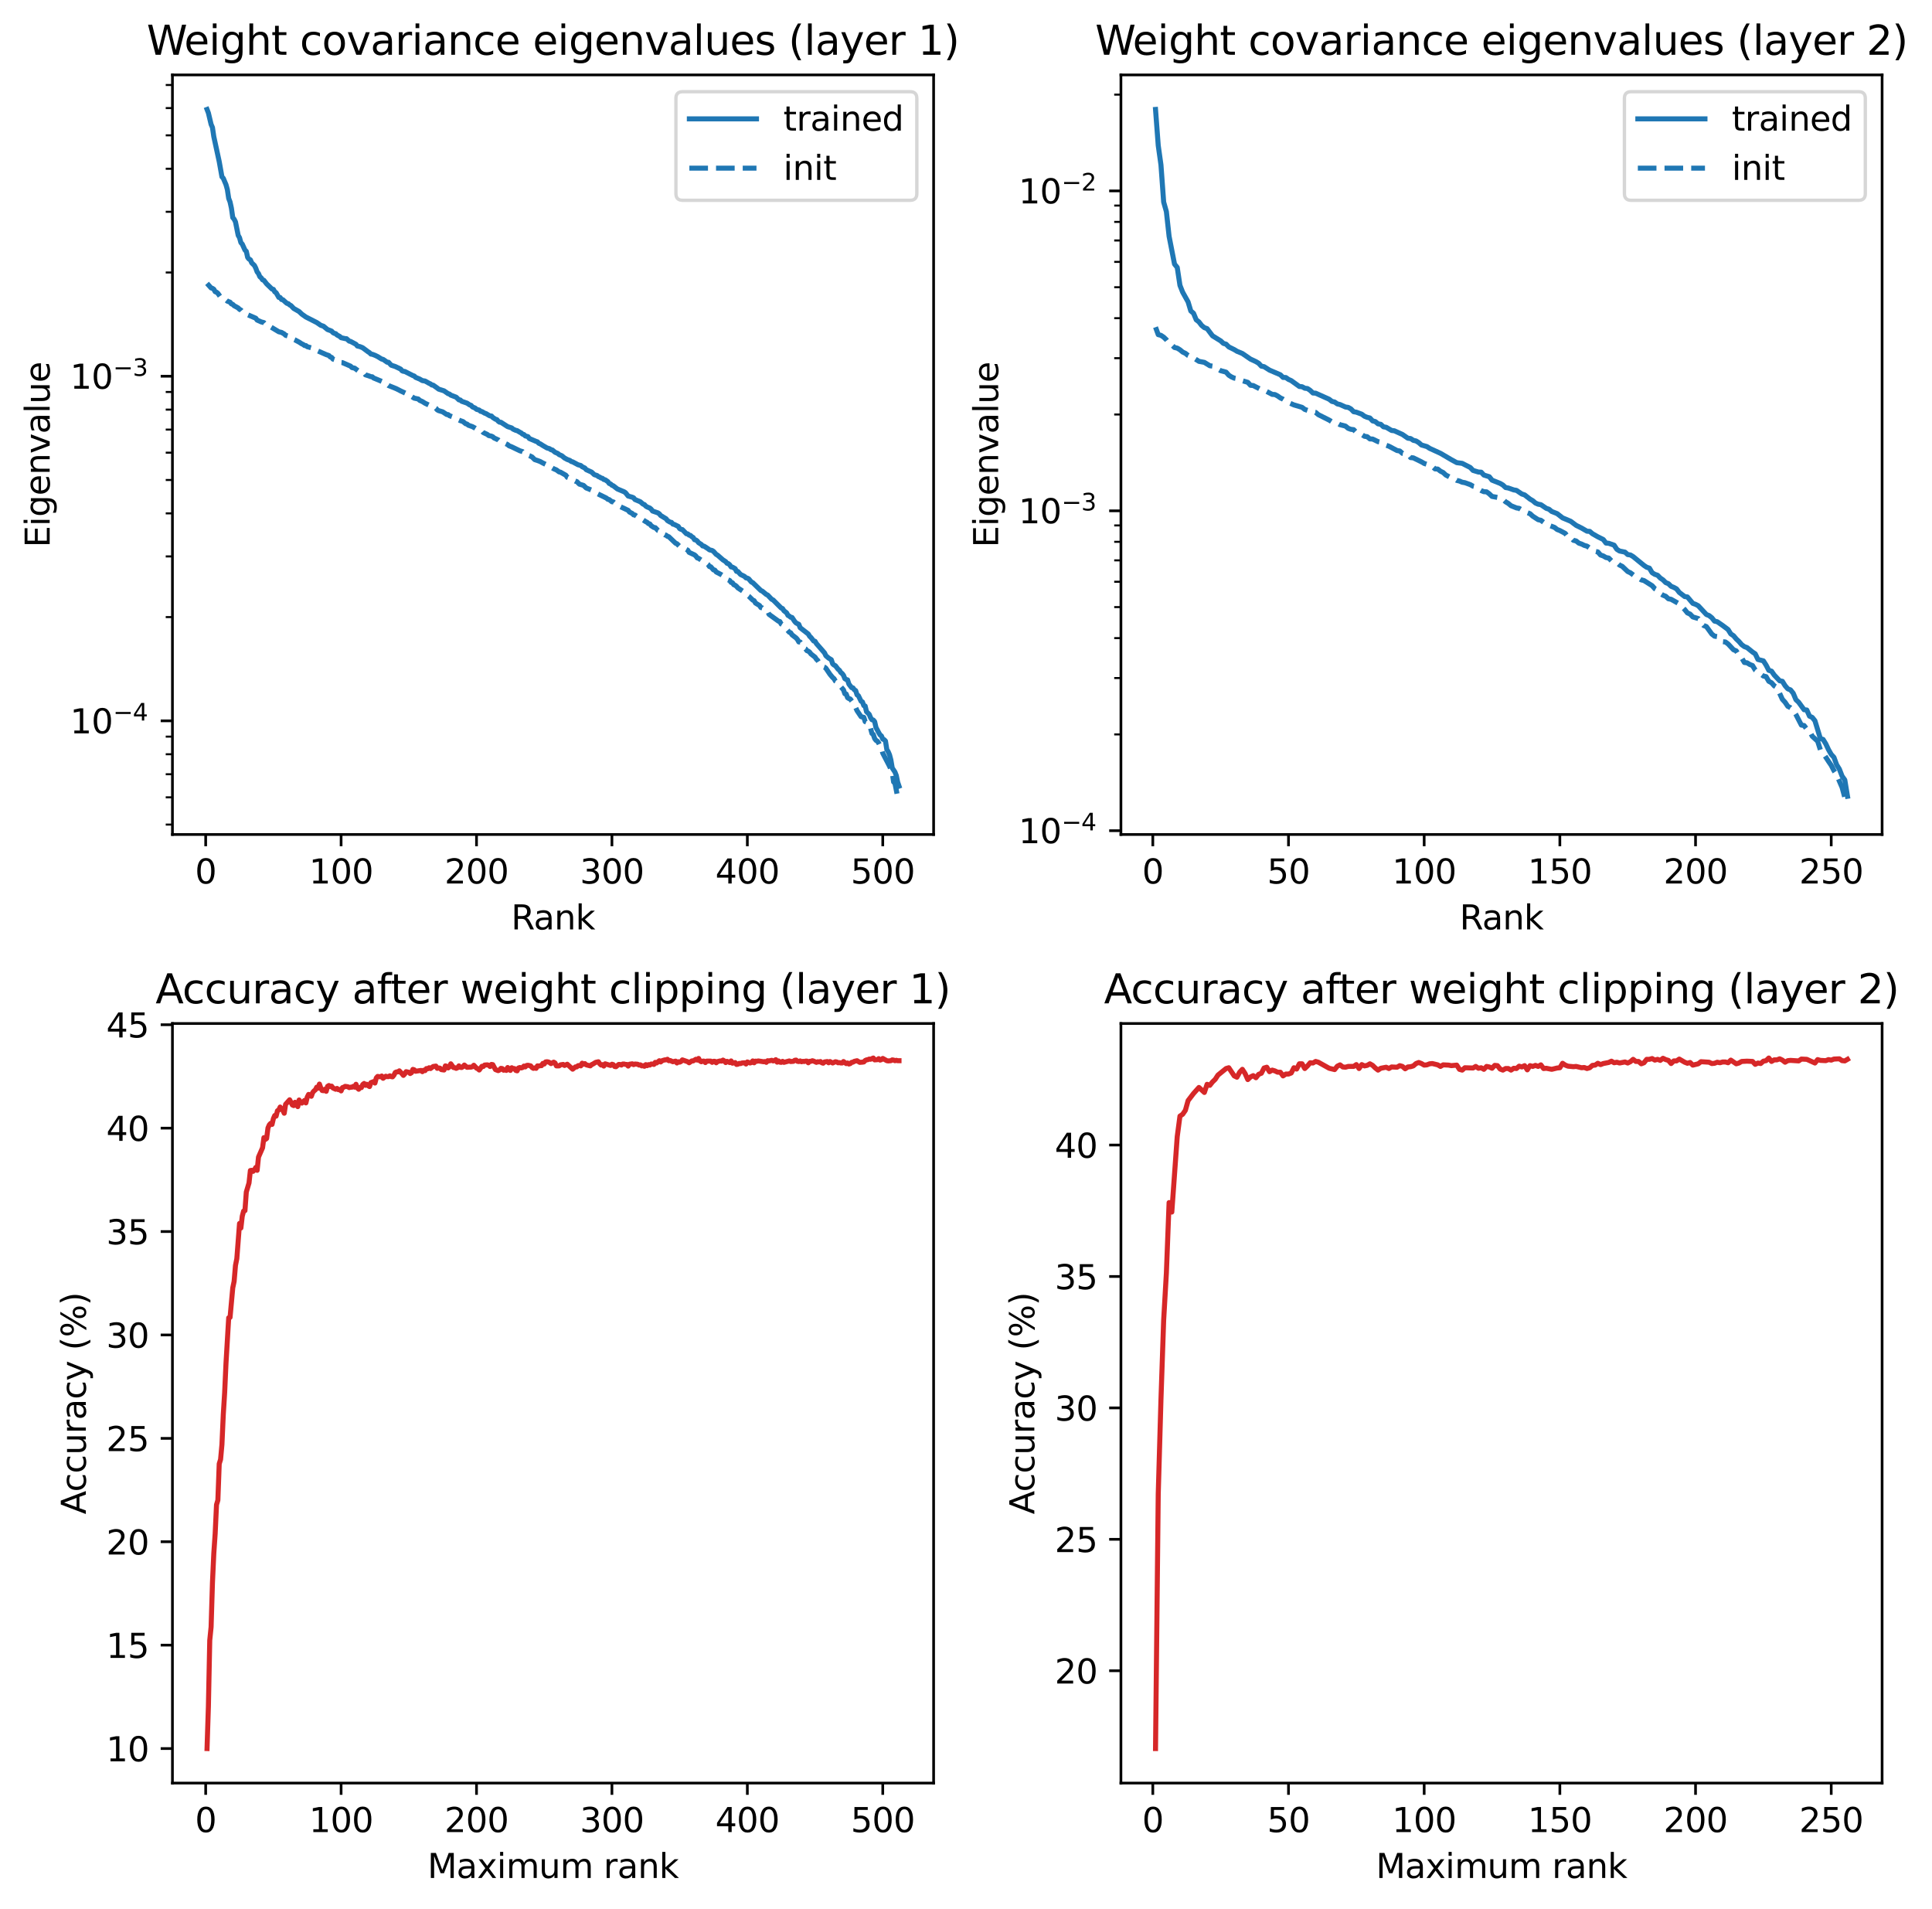 <?xml version="1.0" encoding="utf-8" standalone="no"?>
<!DOCTYPE svg PUBLIC "-//W3C//DTD SVG 1.1//EN"
  "http://www.w3.org/Graphics/SVG/1.1/DTD/svg11.dtd">
<svg xmlns:xlink="http://www.w3.org/1999/xlink" width="575.636pt" height="568.774pt" viewBox="0 0 575.636 568.774" xmlns="http://www.w3.org/2000/svg" version="1.1">
 <defs>
  <style type="text/css">*{stroke-linejoin: round; stroke-linecap: butt}</style>
 </defs>
 <g id="figure_1">
  <g id="patch_1">
   <path d="M 0 568.774 
L 575.636 568.774 
L 575.636 0 
L 0 0 
z
" style="fill: #ffffff"/>
  </g>
  <g id="axes_1">
   <g id="patch_2">
    <path d="M 51.378 248.618 
L 278.169 248.618 
L 278.169 22.318 
L 51.378 22.318 
z
" style="fill: #ffffff"/>
   </g>
   <g id="matplotlib.axis_1">
    <g id="xtick_1">
     <g id="line2d_1">
      <defs>
       <path id="ma74136d23a" d="M 0 0 
L 0 3.5 
" style="stroke: #000000; stroke-width: 0.8"/>
      </defs>
      <g>
       <use xlink:href="#ma74136d23a" x="61.283" y="248.618" style="stroke: #000000; stroke-width: 0.8"/>
      </g>
     </g>
     <g id="text_1">
      <!-- 0 -->
      <g transform="translate(58.102 263.217) scale(0.1 -0.1)">
       <defs>
        <path id="DejaVuSans-30" d="M 2034 4250 
Q 1547 4250 1301 3770 
Q 1056 3291 1056 2328 
Q 1056 1369 1301 889 
Q 1547 409 2034 409 
Q 2525 409 2770 889 
Q 3016 1369 3016 2328 
Q 3016 3291 2770 3770 
Q 2525 4250 2034 4250 
z
M 2034 4750 
Q 2819 4750 3233 4129 
Q 3647 3509 3647 2328 
Q 3647 1150 3233 529 
Q 2819 -91 2034 -91 
Q 1250 -91 836 529 
Q 422 1150 422 2328 
Q 422 3509 836 4129 
Q 1250 4750 2034 4750 
z
" transform="scale(0.016)"/>
       </defs>
       <use xlink:href="#DejaVuSans-30"/>
      </g>
     </g>
    </g>
    <g id="xtick_2">
     <g id="line2d_2">
      <g>
       <use xlink:href="#ma74136d23a" x="101.63" y="248.618" style="stroke: #000000; stroke-width: 0.8"/>
      </g>
     </g>
     <g id="text_2">
      <!-- 100 -->
      <g transform="translate(92.087 263.217) scale(0.1 -0.1)">
       <defs>
        <path id="DejaVuSans-31" d="M 794 531 
L 1825 531 
L 1825 4091 
L 703 3866 
L 703 4441 
L 1819 4666 
L 2450 4666 
L 2450 531 
L 3481 531 
L 3481 0 
L 794 0 
L 794 531 
z
" transform="scale(0.016)"/>
       </defs>
       <use xlink:href="#DejaVuSans-31"/>
       <use xlink:href="#DejaVuSans-30" x="63.623"/>
       <use xlink:href="#DejaVuSans-30" x="127.246"/>
      </g>
     </g>
    </g>
    <g id="xtick_3">
     <g id="line2d_3">
      <g>
       <use xlink:href="#ma74136d23a" x="141.977" y="248.618" style="stroke: #000000; stroke-width: 0.8"/>
      </g>
     </g>
     <g id="text_3">
      <!-- 200 -->
      <g transform="translate(132.434 263.217) scale(0.1 -0.1)">
       <defs>
        <path id="DejaVuSans-32" d="M 1228 531 
L 3431 531 
L 3431 0 
L 469 0 
L 469 531 
Q 828 903 1448 1529 
Q 2069 2156 2228 2338 
Q 2531 2678 2651 2914 
Q 2772 3150 2772 3378 
Q 2772 3750 2511 3984 
Q 2250 4219 1831 4219 
Q 1534 4219 1204 4116 
Q 875 4013 500 3803 
L 500 4441 
Q 881 4594 1212 4672 
Q 1544 4750 1819 4750 
Q 2544 4750 2975 4387 
Q 3406 4025 3406 3419 
Q 3406 3131 3298 2873 
Q 3191 2616 2906 2266 
Q 2828 2175 2409 1742 
Q 1991 1309 1228 531 
z
" transform="scale(0.016)"/>
       </defs>
       <use xlink:href="#DejaVuSans-32"/>
       <use xlink:href="#DejaVuSans-30" x="63.623"/>
       <use xlink:href="#DejaVuSans-30" x="127.246"/>
      </g>
     </g>
    </g>
    <g id="xtick_4">
     <g id="line2d_4">
      <g>
       <use xlink:href="#ma74136d23a" x="182.324" y="248.618" style="stroke: #000000; stroke-width: 0.8"/>
      </g>
     </g>
     <g id="text_4">
      <!-- 300 -->
      <g transform="translate(172.781 263.217) scale(0.1 -0.1)">
       <defs>
        <path id="DejaVuSans-33" d="M 2597 2516 
Q 3050 2419 3304 2112 
Q 3559 1806 3559 1356 
Q 3559 666 3084 287 
Q 2609 -91 1734 -91 
Q 1441 -91 1130 -33 
Q 819 25 488 141 
L 488 750 
Q 750 597 1062 519 
Q 1375 441 1716 441 
Q 2309 441 2620 675 
Q 2931 909 2931 1356 
Q 2931 1769 2642 2001 
Q 2353 2234 1838 2234 
L 1294 2234 
L 1294 2753 
L 1863 2753 
Q 2328 2753 2575 2939 
Q 2822 3125 2822 3475 
Q 2822 3834 2567 4026 
Q 2313 4219 1838 4219 
Q 1578 4219 1281 4162 
Q 984 4106 628 3988 
L 628 4550 
Q 988 4650 1302 4700 
Q 1616 4750 1894 4750 
Q 2613 4750 3031 4423 
Q 3450 4097 3450 3541 
Q 3450 3153 3228 2886 
Q 3006 2619 2597 2516 
z
" transform="scale(0.016)"/>
       </defs>
       <use xlink:href="#DejaVuSans-33"/>
       <use xlink:href="#DejaVuSans-30" x="63.623"/>
       <use xlink:href="#DejaVuSans-30" x="127.246"/>
      </g>
     </g>
    </g>
    <g id="xtick_5">
     <g id="line2d_5">
      <g>
       <use xlink:href="#ma74136d23a" x="222.671" y="248.618" style="stroke: #000000; stroke-width: 0.8"/>
      </g>
     </g>
     <g id="text_5">
      <!-- 400 -->
      <g transform="translate(213.128 263.217) scale(0.1 -0.1)">
       <defs>
        <path id="DejaVuSans-34" d="M 2419 4116 
L 825 1625 
L 2419 1625 
L 2419 4116 
z
M 2253 4666 
L 3047 4666 
L 3047 1625 
L 3713 1625 
L 3713 1100 
L 3047 1100 
L 3047 0 
L 2419 0 
L 2419 1100 
L 313 1100 
L 313 1709 
L 2253 4666 
z
" transform="scale(0.016)"/>
       </defs>
       <use xlink:href="#DejaVuSans-34"/>
       <use xlink:href="#DejaVuSans-30" x="63.623"/>
       <use xlink:href="#DejaVuSans-30" x="127.246"/>
      </g>
     </g>
    </g>
    <g id="xtick_6">
     <g id="line2d_6">
      <g>
       <use xlink:href="#ma74136d23a" x="263.018" y="248.618" style="stroke: #000000; stroke-width: 0.8"/>
      </g>
     </g>
     <g id="text_6">
      <!-- 500 -->
      <g transform="translate(253.475 263.217) scale(0.1 -0.1)">
       <defs>
        <path id="DejaVuSans-35" d="M 691 4666 
L 3169 4666 
L 3169 4134 
L 1269 4134 
L 1269 2991 
Q 1406 3038 1543 3061 
Q 1681 3084 1819 3084 
Q 2600 3084 3056 2656 
Q 3513 2228 3513 1497 
Q 3513 744 3044 326 
Q 2575 -91 1722 -91 
Q 1428 -91 1123 -41 
Q 819 9 494 109 
L 494 744 
Q 775 591 1075 516 
Q 1375 441 1709 441 
Q 2250 441 2565 725 
Q 2881 1009 2881 1497 
Q 2881 1984 2565 2268 
Q 2250 2553 1709 2553 
Q 1456 2553 1204 2497 
Q 953 2441 691 2322 
L 691 4666 
z
" transform="scale(0.016)"/>
       </defs>
       <use xlink:href="#DejaVuSans-35"/>
       <use xlink:href="#DejaVuSans-30" x="63.623"/>
       <use xlink:href="#DejaVuSans-30" x="127.246"/>
      </g>
     </g>
    </g>
    <g id="text_7">
     <!-- Rank -->
     <g transform="translate(152.284 276.895) scale(0.1 -0.1)">
      <defs>
       <path id="DejaVuSans-52" d="M 2841 2188 
Q 3044 2119 3236 1894 
Q 3428 1669 3622 1275 
L 4263 0 
L 3584 0 
L 2988 1197 
Q 2756 1666 2539 1819 
Q 2322 1972 1947 1972 
L 1259 1972 
L 1259 0 
L 628 0 
L 628 4666 
L 2053 4666 
Q 2853 4666 3247 4331 
Q 3641 3997 3641 3322 
Q 3641 2881 3436 2590 
Q 3231 2300 2841 2188 
z
M 1259 4147 
L 1259 2491 
L 2053 2491 
Q 2509 2491 2742 2702 
Q 2975 2913 2975 3322 
Q 2975 3731 2742 3939 
Q 2509 4147 2053 4147 
L 1259 4147 
z
" transform="scale(0.016)"/>
       <path id="DejaVuSans-61" d="M 2194 1759 
Q 1497 1759 1228 1600 
Q 959 1441 959 1056 
Q 959 750 1161 570 
Q 1363 391 1709 391 
Q 2188 391 2477 730 
Q 2766 1069 2766 1631 
L 2766 1759 
L 2194 1759 
z
M 3341 1997 
L 3341 0 
L 2766 0 
L 2766 531 
Q 2569 213 2275 61 
Q 1981 -91 1556 -91 
Q 1019 -91 701 211 
Q 384 513 384 1019 
Q 384 1609 779 1909 
Q 1175 2209 1959 2209 
L 2766 2209 
L 2766 2266 
Q 2766 2663 2505 2880 
Q 2244 3097 1772 3097 
Q 1472 3097 1187 3025 
Q 903 2953 641 2809 
L 641 3341 
Q 956 3463 1253 3523 
Q 1550 3584 1831 3584 
Q 2591 3584 2966 3190 
Q 3341 2797 3341 1997 
z
" transform="scale(0.016)"/>
       <path id="DejaVuSans-6e" d="M 3513 2113 
L 3513 0 
L 2938 0 
L 2938 2094 
Q 2938 2591 2744 2837 
Q 2550 3084 2163 3084 
Q 1697 3084 1428 2787 
Q 1159 2491 1159 1978 
L 1159 0 
L 581 0 
L 581 3500 
L 1159 3500 
L 1159 2956 
Q 1366 3272 1645 3428 
Q 1925 3584 2291 3584 
Q 2894 3584 3203 3211 
Q 3513 2838 3513 2113 
z
" transform="scale(0.016)"/>
       <path id="DejaVuSans-6b" d="M 581 4863 
L 1159 4863 
L 1159 1991 
L 2875 3500 
L 3609 3500 
L 1753 1863 
L 3688 0 
L 2938 0 
L 1159 1709 
L 1159 0 
L 581 0 
L 581 4863 
z
" transform="scale(0.016)"/>
      </defs>
      <use xlink:href="#DejaVuSans-52"/>
      <use xlink:href="#DejaVuSans-61" x="67.232"/>
      <use xlink:href="#DejaVuSans-6e" x="128.512"/>
      <use xlink:href="#DejaVuSans-6b" x="191.891"/>
     </g>
    </g>
   </g>
   <g id="matplotlib.axis_2">
    <g id="ytick_1">
     <g id="line2d_7">
      <defs>
       <path id="mbc3b28b423" d="M 0 0 
L -3.5 0 
" style="stroke: #000000; stroke-width: 0.8"/>
      </defs>
      <g>
       <use xlink:href="#mbc3b28b423" x="51.378" y="214.755" style="stroke: #000000; stroke-width: 0.8"/>
      </g>
     </g>
     <g id="text_8">
      <!-- $\mathdefault{10^{-4}}$ -->
      <g transform="translate(20.878 218.554) scale(0.1 -0.1)">
       <defs>
        <path id="DejaVuSans-2212" d="M 678 2272 
L 4684 2272 
L 4684 1741 
L 678 1741 
L 678 2272 
z
" transform="scale(0.016)"/>
       </defs>
       <use xlink:href="#DejaVuSans-31" transform="translate(0 0.684)"/>
       <use xlink:href="#DejaVuSans-30" transform="translate(63.623 0.684)"/>
       <use xlink:href="#DejaVuSans-2212" transform="translate(128.203 38.966) scale(0.7)"/>
       <use xlink:href="#DejaVuSans-34" transform="translate(186.855 38.966) scale(0.7)"/>
      </g>
     </g>
    </g>
    <g id="ytick_2">
     <g id="line2d_8">
      <g>
       <use xlink:href="#mbc3b28b423" x="51.378" y="112.085" style="stroke: #000000; stroke-width: 0.8"/>
      </g>
     </g>
     <g id="text_9">
      <!-- $\mathdefault{10^{-3}}$ -->
      <g transform="translate(20.878 115.885) scale(0.1 -0.1)">
       <use xlink:href="#DejaVuSans-31" transform="translate(0 0.766)"/>
       <use xlink:href="#DejaVuSans-30" transform="translate(63.623 0.766)"/>
       <use xlink:href="#DejaVuSans-2212" transform="translate(128.203 39.047) scale(0.7)"/>
       <use xlink:href="#DejaVuSans-33" transform="translate(186.855 39.047) scale(0.7)"/>
      </g>
     </g>
    </g>
    <g id="ytick_3">
     <g id="line2d_9">
      <defs>
       <path id="m41d0014258" d="M 0 0 
L -2 0 
" style="stroke: #000000; stroke-width: 0.6"/>
      </defs>
      <g>
       <use xlink:href="#m41d0014258" x="51.378" y="245.661" style="stroke: #000000; stroke-width: 0.6"/>
      </g>
     </g>
    </g>
    <g id="ytick_4">
     <g id="line2d_10">
      <g>
       <use xlink:href="#m41d0014258" x="51.378" y="237.532" style="stroke: #000000; stroke-width: 0.6"/>
      </g>
     </g>
    </g>
    <g id="ytick_5">
     <g id="line2d_11">
      <g>
       <use xlink:href="#m41d0014258" x="51.378" y="230.658" style="stroke: #000000; stroke-width: 0.6"/>
      </g>
     </g>
    </g>
    <g id="ytick_6">
     <g id="line2d_12">
      <g>
       <use xlink:href="#m41d0014258" x="51.378" y="224.704" style="stroke: #000000; stroke-width: 0.6"/>
      </g>
     </g>
    </g>
    <g id="ytick_7">
     <g id="line2d_13">
      <g>
       <use xlink:href="#m41d0014258" x="51.378" y="219.452" style="stroke: #000000; stroke-width: 0.6"/>
      </g>
     </g>
    </g>
    <g id="ytick_8">
     <g id="line2d_14">
      <g>
       <use xlink:href="#m41d0014258" x="51.378" y="183.848" style="stroke: #000000; stroke-width: 0.6"/>
      </g>
     </g>
    </g>
    <g id="ytick_9">
     <g id="line2d_15">
      <g>
       <use xlink:href="#m41d0014258" x="51.378" y="165.769" style="stroke: #000000; stroke-width: 0.6"/>
      </g>
     </g>
    </g>
    <g id="ytick_10">
     <g id="line2d_16">
      <g>
       <use xlink:href="#m41d0014258" x="51.378" y="152.942" style="stroke: #000000; stroke-width: 0.6"/>
      </g>
     </g>
    </g>
    <g id="ytick_11">
     <g id="line2d_17">
      <g>
       <use xlink:href="#m41d0014258" x="51.378" y="142.992" style="stroke: #000000; stroke-width: 0.6"/>
      </g>
     </g>
    </g>
    <g id="ytick_12">
     <g id="line2d_18">
      <g>
       <use xlink:href="#m41d0014258" x="51.378" y="134.863" style="stroke: #000000; stroke-width: 0.6"/>
      </g>
     </g>
    </g>
    <g id="ytick_13">
     <g id="line2d_19">
      <g>
       <use xlink:href="#m41d0014258" x="51.378" y="127.989" style="stroke: #000000; stroke-width: 0.6"/>
      </g>
     </g>
    </g>
    <g id="ytick_14">
     <g id="line2d_20">
      <g>
       <use xlink:href="#m41d0014258" x="51.378" y="122.035" style="stroke: #000000; stroke-width: 0.6"/>
      </g>
     </g>
    </g>
    <g id="ytick_15">
     <g id="line2d_21">
      <g>
       <use xlink:href="#m41d0014258" x="51.378" y="116.783" style="stroke: #000000; stroke-width: 0.6"/>
      </g>
     </g>
    </g>
    <g id="ytick_16">
     <g id="line2d_22">
      <g>
       <use xlink:href="#m41d0014258" x="51.378" y="81.179" style="stroke: #000000; stroke-width: 0.6"/>
      </g>
     </g>
    </g>
    <g id="ytick_17">
     <g id="line2d_23">
      <g>
       <use xlink:href="#m41d0014258" x="51.378" y="63.1" style="stroke: #000000; stroke-width: 0.6"/>
      </g>
     </g>
    </g>
    <g id="ytick_18">
     <g id="line2d_24">
      <g>
       <use xlink:href="#m41d0014258" x="51.378" y="50.273" style="stroke: #000000; stroke-width: 0.6"/>
      </g>
     </g>
    </g>
    <g id="ytick_19">
     <g id="line2d_25">
      <g>
       <use xlink:href="#m41d0014258" x="51.378" y="40.323" style="stroke: #000000; stroke-width: 0.6"/>
      </g>
     </g>
    </g>
    <g id="ytick_20">
     <g id="line2d_26">
      <g>
       <use xlink:href="#m41d0014258" x="51.378" y="32.193" style="stroke: #000000; stroke-width: 0.6"/>
      </g>
     </g>
    </g>
    <g id="ytick_21">
     <g id="line2d_27">
      <g>
       <use xlink:href="#m41d0014258" x="51.378" y="25.32" style="stroke: #000000; stroke-width: 0.6"/>
      </g>
     </g>
    </g>
    <g id="text_10">
     <!-- Eigenvalue -->
     <g transform="translate(14.798 163.094) rotate(-90) scale(0.1 -0.1)">
      <defs>
       <path id="DejaVuSans-45" d="M 628 4666 
L 3578 4666 
L 3578 4134 
L 1259 4134 
L 1259 2753 
L 3481 2753 
L 3481 2222 
L 1259 2222 
L 1259 531 
L 3634 531 
L 3634 0 
L 628 0 
L 628 4666 
z
" transform="scale(0.016)"/>
       <path id="DejaVuSans-69" d="M 603 3500 
L 1178 3500 
L 1178 0 
L 603 0 
L 603 3500 
z
M 603 4863 
L 1178 4863 
L 1178 4134 
L 603 4134 
L 603 4863 
z
" transform="scale(0.016)"/>
       <path id="DejaVuSans-67" d="M 2906 1791 
Q 2906 2416 2648 2759 
Q 2391 3103 1925 3103 
Q 1463 3103 1205 2759 
Q 947 2416 947 1791 
Q 947 1169 1205 825 
Q 1463 481 1925 481 
Q 2391 481 2648 825 
Q 2906 1169 2906 1791 
z
M 3481 434 
Q 3481 -459 3084 -895 
Q 2688 -1331 1869 -1331 
Q 1566 -1331 1297 -1286 
Q 1028 -1241 775 -1147 
L 775 -588 
Q 1028 -725 1275 -790 
Q 1522 -856 1778 -856 
Q 2344 -856 2625 -561 
Q 2906 -266 2906 331 
L 2906 616 
Q 2728 306 2450 153 
Q 2172 0 1784 0 
Q 1141 0 747 490 
Q 353 981 353 1791 
Q 353 2603 747 3093 
Q 1141 3584 1784 3584 
Q 2172 3584 2450 3431 
Q 2728 3278 2906 2969 
L 2906 3500 
L 3481 3500 
L 3481 434 
z
" transform="scale(0.016)"/>
       <path id="DejaVuSans-65" d="M 3597 1894 
L 3597 1613 
L 953 1613 
Q 991 1019 1311 708 
Q 1631 397 2203 397 
Q 2534 397 2845 478 
Q 3156 559 3463 722 
L 3463 178 
Q 3153 47 2828 -22 
Q 2503 -91 2169 -91 
Q 1331 -91 842 396 
Q 353 884 353 1716 
Q 353 2575 817 3079 
Q 1281 3584 2069 3584 
Q 2775 3584 3186 3129 
Q 3597 2675 3597 1894 
z
M 3022 2063 
Q 3016 2534 2758 2815 
Q 2500 3097 2075 3097 
Q 1594 3097 1305 2825 
Q 1016 2553 972 2059 
L 3022 2063 
z
" transform="scale(0.016)"/>
       <path id="DejaVuSans-76" d="M 191 3500 
L 800 3500 
L 1894 563 
L 2988 3500 
L 3597 3500 
L 2284 0 
L 1503 0 
L 191 3500 
z
" transform="scale(0.016)"/>
       <path id="DejaVuSans-6c" d="M 603 4863 
L 1178 4863 
L 1178 0 
L 603 0 
L 603 4863 
z
" transform="scale(0.016)"/>
       <path id="DejaVuSans-75" d="M 544 1381 
L 544 3500 
L 1119 3500 
L 1119 1403 
Q 1119 906 1312 657 
Q 1506 409 1894 409 
Q 2359 409 2629 706 
Q 2900 1003 2900 1516 
L 2900 3500 
L 3475 3500 
L 3475 0 
L 2900 0 
L 2900 538 
Q 2691 219 2414 64 
Q 2138 -91 1772 -91 
Q 1169 -91 856 284 
Q 544 659 544 1381 
z
M 1991 3584 
L 1991 3584 
z
" transform="scale(0.016)"/>
      </defs>
      <use xlink:href="#DejaVuSans-45"/>
      <use xlink:href="#DejaVuSans-69" x="63.184"/>
      <use xlink:href="#DejaVuSans-67" x="90.967"/>
      <use xlink:href="#DejaVuSans-65" x="154.443"/>
      <use xlink:href="#DejaVuSans-6e" x="215.967"/>
      <use xlink:href="#DejaVuSans-76" x="279.346"/>
      <use xlink:href="#DejaVuSans-61" x="338.525"/>
      <use xlink:href="#DejaVuSans-6c" x="399.805"/>
      <use xlink:href="#DejaVuSans-75" x="427.588"/>
      <use xlink:href="#DejaVuSans-65" x="490.967"/>
     </g>
    </g>
   </g>
   <g id="line2d_28">
    <path d="M 61.687 32.604 
L 62.09 33.647 
L 62.897 37.048 
L 63.301 37.981 
L 63.704 40.703 
L 65.318 48.148 
L 66.125 52.669 
L 66.528 53.106 
L 67.335 55.019 
L 67.739 56.462 
L 68.142 59.113 
L 68.546 60.162 
L 68.949 62.012 
L 69.353 64.828 
L 69.756 65.293 
L 70.16 66.101 
L 70.967 70.108 
L 71.37 70.818 
L 71.774 72.287 
L 72.177 72.716 
L 72.984 74.499 
L 73.387 74.882 
L 73.791 76.692 
L 74.194 77.193 
L 74.598 77.404 
L 75.001 78.317 
L 75.808 79.09 
L 76.212 79.9 
L 76.615 81 
L 77.019 81.503 
L 77.422 82.442 
L 77.826 82.774 
L 78.229 83.363 
L 78.633 83.517 
L 79.439 84.561 
L 81.053 86.123 
L 81.457 86.206 
L 81.86 86.94 
L 82.264 87.193 
L 83.071 88.601 
L 83.474 88.638 
L 83.878 89.232 
L 84.281 89.292 
L 85.088 90.027 
L 85.492 90.376 
L 85.895 90.47 
L 86.298 90.834 
L 86.702 91.044 
L 87.509 91.891 
L 89.123 92.819 
L 89.93 93.585 
L 91.14 94.441 
L 94.368 96.084 
L 95.578 96.913 
L 96.385 97.187 
L 97.596 98.183 
L 98.403 98.472 
L 98.806 98.647 
L 99.21 99.087 
L 99.613 99.314 
L 100.016 99.404 
L 100.42 99.803 
L 101.227 100.228 
L 101.63 100.609 
L 102.841 100.882 
L 103.244 100.902 
L 104.051 101.625 
L 104.455 101.716 
L 106.069 102.58 
L 106.472 103.084 
L 107.279 103.275 
L 108.086 103.621 
L 109.7 104.825 
L 110.103 105.07 
L 110.507 105.492 
L 110.91 105.54 
L 111.717 105.844 
L 112.524 106.238 
L 113.734 106.984 
L 114.138 107.06 
L 115.348 107.909 
L 115.752 107.924 
L 116.559 108.801 
L 117.769 109.191 
L 119.383 109.962 
L 119.787 110.46 
L 120.19 110.625 
L 120.593 110.657 
L 123.014 111.888 
L 123.418 112.019 
L 123.821 112.427 
L 125.032 112.924 
L 125.839 113.392 
L 126.646 113.514 
L 127.856 114.197 
L 128.259 114.371 
L 128.663 114.698 
L 129.066 114.745 
L 130.277 115.602 
L 130.68 115.924 
L 132.294 116.436 
L 133.505 117.275 
L 133.908 117.392 
L 134.311 117.718 
L 135.925 118.333 
L 136.732 119.129 
L 137.136 119.157 
L 137.539 119.546 
L 139.153 120.104 
L 139.96 120.636 
L 140.363 120.765 
L 140.767 121.228 
L 141.574 121.572 
L 141.977 121.95 
L 142.784 122.166 
L 143.188 122.541 
L 143.591 122.617 
L 144.398 123.089 
L 144.802 123.213 
L 145.609 123.703 
L 146.012 123.915 
L 146.416 123.933 
L 146.819 124.362 
L 147.626 124.893 
L 148.029 124.999 
L 148.433 125.475 
L 148.836 125.773 
L 149.24 125.802 
L 151.257 127.104 
L 152.468 127.492 
L 152.871 127.848 
L 153.678 128.209 
L 154.081 128.291 
L 154.888 128.775 
L 155.292 128.977 
L 155.695 129.347 
L 156.099 129.455 
L 156.502 129.865 
L 157.309 130.085 
L 157.713 130.642 
L 159.73 131.499 
L 160.134 131.632 
L 160.537 132.072 
L 160.94 132.217 
L 161.747 132.738 
L 162.554 133.205 
L 162.958 133.447 
L 163.765 133.688 
L 164.168 133.995 
L 164.572 134.059 
L 165.379 134.738 
L 166.186 135.085 
L 166.589 135.43 
L 167.396 135.783 
L 168.203 136.45 
L 169.01 136.885 
L 169.817 137.185 
L 170.22 137.5 
L 170.624 137.598 
L 172.238 138.465 
L 173.045 138.675 
L 173.448 139.044 
L 174.255 139.429 
L 174.658 139.916 
L 176.272 140.65 
L 177.079 141.416 
L 177.886 141.655 
L 178.29 141.995 
L 178.693 142.14 
L 179.097 142.412 
L 179.5 142.502 
L 179.904 142.857 
L 180.307 142.939 
L 181.114 143.49 
L 181.517 144.037 
L 181.921 144.177 
L 182.324 144.565 
L 182.728 144.72 
L 183.938 145.665 
L 185.956 146.514 
L 186.359 146.777 
L 187.166 147.785 
L 188.376 148.128 
L 188.78 148.305 
L 189.183 148.814 
L 189.99 149.155 
L 190.797 149.492 
L 191.604 150.191 
L 192.008 150.325 
L 192.411 150.775 
L 192.815 151.032 
L 193.622 151.361 
L 194.025 151.71 
L 194.429 152.244 
L 196.042 152.805 
L 196.446 153.086 
L 196.849 153.58 
L 198.463 154.553 
L 198.867 155.091 
L 199.674 155.564 
L 200.077 155.636 
L 200.481 156.144 
L 200.884 156.23 
L 202.094 156.833 
L 202.498 157.475 
L 202.901 157.698 
L 203.305 157.774 
L 204.515 159.013 
L 204.919 159.06 
L 205.322 159.427 
L 205.726 159.52 
L 206.129 159.904 
L 206.533 160.13 
L 206.936 160.792 
L 207.34 160.882 
L 207.743 161.169 
L 208.147 161.682 
L 208.953 162.191 
L 209.357 162.65 
L 209.76 162.701 
L 210.971 163.485 
L 211.374 163.803 
L 212.181 164.005 
L 212.585 164.269 
L 213.392 165.167 
L 213.795 165.393 
L 215.409 166.8 
L 216.216 167.322 
L 216.619 167.813 
L 217.023 167.926 
L 217.426 168.276 
L 217.83 168.898 
L 218.233 168.955 
L 219.04 169.418 
L 219.444 170.22 
L 219.847 170.258 
L 220.654 171.154 
L 221.461 171.535 
L 221.865 171.761 
L 222.268 172.165 
L 222.671 172.24 
L 223.075 172.45 
L 223.882 173.405 
L 224.285 173.581 
L 226.706 175.935 
L 227.11 176.102 
L 228.32 177.102 
L 228.723 177.277 
L 229.934 178.544 
L 230.337 178.729 
L 232.758 181.143 
L 233.162 181.3 
L 233.565 181.943 
L 234.372 182.575 
L 234.776 183.336 
L 235.179 183.545 
L 235.582 183.891 
L 235.986 183.955 
L 236.793 185.161 
L 237.196 185.591 
L 238.003 185.997 
L 238.407 187.004 
L 240.828 188.889 
L 241.231 189.557 
L 241.635 189.933 
L 242.441 190.965 
L 242.845 191.052 
L 243.248 191.732 
L 245.669 194.51 
L 246.073 195.356 
L 246.88 196.052 
L 247.687 196.54 
L 248.09 197.761 
L 248.494 198.13 
L 248.897 198.317 
L 249.704 199.372 
L 250.107 199.69 
L 250.511 200.341 
L 250.914 200.654 
L 251.318 201.188 
L 251.721 202.181 
L 252.125 202.434 
L 252.528 202.542 
L 252.932 203.81 
L 253.739 204.86 
L 254.142 204.934 
L 254.546 205.497 
L 254.949 205.747 
L 255.353 206.999 
L 255.756 207.264 
L 256.563 208.92 
L 256.966 209.122 
L 257.37 210.205 
L 257.773 210.336 
L 258.177 212.021 
L 258.984 212.817 
L 259.387 213.806 
L 259.791 214.419 
L 260.194 214.513 
L 260.598 214.973 
L 261.001 216.741 
L 261.808 218.249 
L 262.212 218.941 
L 262.615 219.243 
L 263.018 220.199 
L 263.422 220.345 
L 263.825 220.762 
L 264.229 223.306 
L 264.632 223.938 
L 265.036 224.872 
L 265.439 226.401 
L 265.843 228.797 
L 266.65 230.012 
L 267.053 231.04 
L 267.457 233.021 
L 267.86 234.202 
L 267.86 234.202 
" clip-path="url(#p1864604c99)" style="fill: none; stroke: #1f77b4; stroke-width: 1.5; stroke-linecap: square"/>
   </g>
   <g id="line2d_29">
    <path d="M 61.687 84.43 
L 62.897 85.779 
L 63.301 85.906 
L 63.704 86.177 
L 64.108 86.9 
L 64.511 87.052 
L 64.915 87.379 
L 65.721 88.528 
L 66.528 88.721 
L 67.739 89.719 
L 68.546 90.026 
L 68.949 90.532 
L 69.353 90.683 
L 69.756 91.082 
L 70.563 91.515 
L 70.967 91.753 
L 71.37 92.157 
L 71.774 92.369 
L 72.177 92.848 
L 73.387 93.371 
L 73.791 93.762 
L 76.212 94.806 
L 76.615 95.358 
L 77.826 95.899 
L 78.633 96.111 
L 79.036 96.568 
L 79.439 96.664 
L 83.071 98.843 
L 83.878 99.034 
L 84.685 99.496 
L 85.088 99.891 
L 85.895 100.146 
L 86.298 100.579 
L 87.912 101.277 
L 89.123 101.928 
L 89.93 102.448 
L 90.333 102.625 
L 90.737 102.941 
L 91.14 102.955 
L 91.544 103.289 
L 92.754 103.635 
L 93.561 104.197 
L 93.964 104.228 
L 97.192 105.646 
L 97.999 105.923 
L 98.403 106.345 
L 98.806 106.485 
L 99.21 106.984 
L 100.823 107.523 
L 101.227 107.966 
L 102.034 108.031 
L 104.455 109.089 
L 104.858 109.506 
L 105.665 109.686 
L 106.875 110.584 
L 108.086 111.097 
L 108.489 111.142 
L 108.893 111.671 
L 109.7 111.92 
L 110.507 112.218 
L 110.91 112.25 
L 111.314 112.614 
L 113.734 113.619 
L 114.138 114.004 
L 114.541 114.08 
L 114.945 114.513 
L 115.348 114.534 
L 115.752 114.865 
L 117.366 115.507 
L 118.173 115.848 
L 119.383 116.473 
L 120.997 117.224 
L 121.4 117.59 
L 121.804 117.601 
L 122.207 117.957 
L 122.611 118.098 
L 123.418 118.621 
L 124.628 118.872 
L 125.032 119.265 
L 125.839 119.63 
L 126.646 120.136 
L 129.066 121.285 
L 129.47 121.35 
L 129.873 121.616 
L 130.277 122.103 
L 130.68 122.332 
L 131.891 122.69 
L 133.101 123.489 
L 133.505 123.511 
L 133.908 123.843 
L 135.118 124.279 
L 135.522 124.684 
L 136.329 124.964 
L 137.136 125.312 
L 137.943 125.587 
L 138.75 126.245 
L 139.153 126.339 
L 139.557 126.688 
L 140.767 127.11 
L 141.574 127.553 
L 142.381 128.051 
L 143.591 128.393 
L 143.995 128.864 
L 145.205 129.432 
L 145.609 129.766 
L 146.416 129.937 
L 146.819 130.124 
L 147.222 130.49 
L 148.433 131.039 
L 148.836 131.398 
L 149.24 131.486 
L 149.643 131.807 
L 150.047 131.865 
L 151.257 132.45 
L 151.661 132.804 
L 152.468 133.125 
L 154.888 134.294 
L 155.695 134.542 
L 156.099 135.013 
L 156.502 135.088 
L 156.906 135.463 
L 157.713 135.745 
L 158.52 136.134 
L 159.327 136.931 
L 160.134 137.192 
L 160.94 137.494 
L 161.747 137.94 
L 162.958 138.525 
L 163.361 138.776 
L 163.765 139.205 
L 164.572 139.412 
L 164.975 139.656 
L 165.782 139.997 
L 166.589 140.587 
L 166.993 140.67 
L 168.606 141.594 
L 169.01 142.189 
L 169.817 142.475 
L 170.22 142.788 
L 171.027 143.141 
L 171.431 143.363 
L 171.834 143.448 
L 172.641 144.24 
L 173.852 144.604 
L 174.658 145.373 
L 176.272 146.022 
L 177.886 147.017 
L 180.711 148.409 
L 181.114 148.763 
L 181.517 148.842 
L 182.324 149.488 
L 182.728 149.512 
L 183.131 149.868 
L 183.938 150.163 
L 184.342 150.693 
L 185.149 151.096 
L 187.166 152.047 
L 187.57 152.559 
L 188.376 152.972 
L 188.78 153.388 
L 189.183 153.435 
L 189.99 154.015 
L 190.394 154.163 
L 190.797 154.485 
L 191.201 154.643 
L 192.411 155.413 
L 192.815 155.616 
L 193.218 156.001 
L 193.622 156.097 
L 194.025 156.635 
L 194.832 157.149 
L 195.235 157.195 
L 196.042 158.032 
L 197.253 158.448 
L 197.656 159.082 
L 198.06 159.341 
L 198.463 159.45 
L 198.867 159.784 
L 199.27 159.905 
L 201.288 161.831 
L 201.691 161.989 
L 202.498 162.779 
L 202.901 162.793 
L 204.919 163.921 
L 205.322 164.564 
L 206.936 165.311 
L 207.34 165.66 
L 207.743 166.211 
L 208.147 166.343 
L 208.953 166.883 
L 210.164 167.713 
L 210.567 167.845 
L 210.971 168.165 
L 211.374 168.792 
L 211.778 168.86 
L 212.585 169.779 
L 212.988 169.849 
L 213.392 170.403 
L 215.006 171.255 
L 215.409 171.499 
L 215.812 171.889 
L 216.216 172.449 
L 217.426 172.951 
L 217.83 173.514 
L 218.233 173.621 
L 218.637 174.205 
L 219.04 174.358 
L 219.444 174.674 
L 219.847 175.151 
L 221.461 176.225 
L 221.865 176.522 
L 222.268 177.03 
L 223.075 177.603 
L 224.285 178.777 
L 224.689 178.952 
L 225.092 179.652 
L 226.303 180.392 
L 226.706 180.999 
L 227.11 181.096 
L 227.917 181.805 
L 228.723 182.078 
L 229.127 183.022 
L 231.951 185.066 
L 232.355 185.165 
L 232.758 185.901 
L 233.162 186.152 
L 235.179 188.358 
L 235.582 188.513 
L 235.986 189.125 
L 237.196 190.057 
L 237.6 190.512 
L 238.003 191.246 
L 238.407 191.265 
L 239.617 193.143 
L 240.021 193.325 
L 240.424 193.849 
L 240.828 193.996 
L 241.231 194.3 
L 241.635 194.836 
L 242.845 195.775 
L 243.248 196.394 
L 243.652 196.772 
L 244.459 198.082 
L 244.862 198.27 
L 245.266 198.628 
L 245.669 198.774 
L 246.073 199.08 
L 247.283 200.877 
L 248.09 201.846 
L 248.494 202.195 
L 248.897 202.89 
L 249.3 203.11 
L 251.318 205.534 
L 251.721 206.687 
L 252.125 206.766 
L 252.528 207.847 
L 252.932 208.115 
L 253.335 208.247 
L 254.546 209.876 
L 255.353 211.716 
L 256.563 213.512 
L 257.37 213.706 
L 257.773 214.979 
L 258.177 215.149 
L 258.58 216.343 
L 259.387 216.989 
L 259.791 218.513 
L 260.194 218.808 
L 260.598 220.019 
L 261.001 220.565 
L 261.405 220.798 
L 261.808 221.363 
L 262.212 222.248 
L 262.615 222.821 
L 263.018 224.381 
L 265.036 228.277 
L 265.843 230.14 
L 266.246 232.96 
L 266.65 233.353 
L 267.457 237.458 
L 267.86 238.332 
L 267.86 238.332 
" clip-path="url(#p1864604c99)" style="fill: none; stroke-dasharray: 5.55,2.4; stroke-dashoffset: 0; stroke: #1f77b4; stroke-width: 1.5"/>
   </g>
   <g id="patch_3">
    <path d="M 51.378 248.618 
L 51.378 22.318 
" style="fill: none; stroke: #000000; stroke-width: 0.8; stroke-linejoin: miter; stroke-linecap: square"/>
   </g>
   <g id="patch_4">
    <path d="M 278.169 248.618 
L 278.169 22.318 
" style="fill: none; stroke: #000000; stroke-width: 0.8; stroke-linejoin: miter; stroke-linecap: square"/>
   </g>
   <g id="patch_5">
    <path d="M 51.378 248.618 
L 278.169 248.618 
" style="fill: none; stroke: #000000; stroke-width: 0.8; stroke-linejoin: miter; stroke-linecap: square"/>
   </g>
   <g id="patch_6">
    <path d="M 51.378 22.318 
L 278.169 22.318 
" style="fill: none; stroke: #000000; stroke-width: 0.8; stroke-linejoin: miter; stroke-linecap: square"/>
   </g>
   <g id="text_11">
    <!-- Weight covariance eigenvalues (layer 1) -->
    <g transform="translate(43.711 16.318) scale(0.12 -0.12)">
     <defs>
      <path id="DejaVuSans-57" d="M 213 4666 
L 850 4666 
L 1831 722 
L 2809 4666 
L 3519 4666 
L 4500 722 
L 5478 4666 
L 6119 4666 
L 4947 0 
L 4153 0 
L 3169 4050 
L 2175 0 
L 1381 0 
L 213 4666 
z
" transform="scale(0.016)"/>
      <path id="DejaVuSans-68" d="M 3513 2113 
L 3513 0 
L 2938 0 
L 2938 2094 
Q 2938 2591 2744 2837 
Q 2550 3084 2163 3084 
Q 1697 3084 1428 2787 
Q 1159 2491 1159 1978 
L 1159 0 
L 581 0 
L 581 4863 
L 1159 4863 
L 1159 2956 
Q 1366 3272 1645 3428 
Q 1925 3584 2291 3584 
Q 2894 3584 3203 3211 
Q 3513 2838 3513 2113 
z
" transform="scale(0.016)"/>
      <path id="DejaVuSans-74" d="M 1172 4494 
L 1172 3500 
L 2356 3500 
L 2356 3053 
L 1172 3053 
L 1172 1153 
Q 1172 725 1289 603 
Q 1406 481 1766 481 
L 2356 481 
L 2356 0 
L 1766 0 
Q 1100 0 847 248 
Q 594 497 594 1153 
L 594 3053 
L 172 3053 
L 172 3500 
L 594 3500 
L 594 4494 
L 1172 4494 
z
" transform="scale(0.016)"/>
      <path id="DejaVuSans-20" transform="scale(0.016)"/>
      <path id="DejaVuSans-63" d="M 3122 3366 
L 3122 2828 
Q 2878 2963 2633 3030 
Q 2388 3097 2138 3097 
Q 1578 3097 1268 2742 
Q 959 2388 959 1747 
Q 959 1106 1268 751 
Q 1578 397 2138 397 
Q 2388 397 2633 464 
Q 2878 531 3122 666 
L 3122 134 
Q 2881 22 2623 -34 
Q 2366 -91 2075 -91 
Q 1284 -91 818 406 
Q 353 903 353 1747 
Q 353 2603 823 3093 
Q 1294 3584 2113 3584 
Q 2378 3584 2631 3529 
Q 2884 3475 3122 3366 
z
" transform="scale(0.016)"/>
      <path id="DejaVuSans-6f" d="M 1959 3097 
Q 1497 3097 1228 2736 
Q 959 2375 959 1747 
Q 959 1119 1226 758 
Q 1494 397 1959 397 
Q 2419 397 2687 759 
Q 2956 1122 2956 1747 
Q 2956 2369 2687 2733 
Q 2419 3097 1959 3097 
z
M 1959 3584 
Q 2709 3584 3137 3096 
Q 3566 2609 3566 1747 
Q 3566 888 3137 398 
Q 2709 -91 1959 -91 
Q 1206 -91 779 398 
Q 353 888 353 1747 
Q 353 2609 779 3096 
Q 1206 3584 1959 3584 
z
" transform="scale(0.016)"/>
      <path id="DejaVuSans-72" d="M 2631 2963 
Q 2534 3019 2420 3045 
Q 2306 3072 2169 3072 
Q 1681 3072 1420 2755 
Q 1159 2438 1159 1844 
L 1159 0 
L 581 0 
L 581 3500 
L 1159 3500 
L 1159 2956 
Q 1341 3275 1631 3429 
Q 1922 3584 2338 3584 
Q 2397 3584 2469 3576 
Q 2541 3569 2628 3553 
L 2631 2963 
z
" transform="scale(0.016)"/>
      <path id="DejaVuSans-73" d="M 2834 3397 
L 2834 2853 
Q 2591 2978 2328 3040 
Q 2066 3103 1784 3103 
Q 1356 3103 1142 2972 
Q 928 2841 928 2578 
Q 928 2378 1081 2264 
Q 1234 2150 1697 2047 
L 1894 2003 
Q 2506 1872 2764 1633 
Q 3022 1394 3022 966 
Q 3022 478 2636 193 
Q 2250 -91 1575 -91 
Q 1294 -91 989 -36 
Q 684 19 347 128 
L 347 722 
Q 666 556 975 473 
Q 1284 391 1588 391 
Q 1994 391 2212 530 
Q 2431 669 2431 922 
Q 2431 1156 2273 1281 
Q 2116 1406 1581 1522 
L 1381 1569 
Q 847 1681 609 1914 
Q 372 2147 372 2553 
Q 372 3047 722 3315 
Q 1072 3584 1716 3584 
Q 2034 3584 2315 3537 
Q 2597 3491 2834 3397 
z
" transform="scale(0.016)"/>
      <path id="DejaVuSans-28" d="M 1984 4856 
Q 1566 4138 1362 3434 
Q 1159 2731 1159 2009 
Q 1159 1288 1364 580 
Q 1569 -128 1984 -844 
L 1484 -844 
Q 1016 -109 783 600 
Q 550 1309 550 2009 
Q 550 2706 781 3412 
Q 1013 4119 1484 4856 
L 1984 4856 
z
" transform="scale(0.016)"/>
      <path id="DejaVuSans-79" d="M 2059 -325 
Q 1816 -950 1584 -1140 
Q 1353 -1331 966 -1331 
L 506 -1331 
L 506 -850 
L 844 -850 
Q 1081 -850 1212 -737 
Q 1344 -625 1503 -206 
L 1606 56 
L 191 3500 
L 800 3500 
L 1894 763 
L 2988 3500 
L 3597 3500 
L 2059 -325 
z
" transform="scale(0.016)"/>
      <path id="DejaVuSans-29" d="M 513 4856 
L 1013 4856 
Q 1481 4119 1714 3412 
Q 1947 2706 1947 2009 
Q 1947 1309 1714 600 
Q 1481 -109 1013 -844 
L 513 -844 
Q 928 -128 1133 580 
Q 1338 1288 1338 2009 
Q 1338 2731 1133 3434 
Q 928 4138 513 4856 
z
" transform="scale(0.016)"/>
     </defs>
     <use xlink:href="#DejaVuSans-57"/>
     <use xlink:href="#DejaVuSans-65" x="93.002"/>
     <use xlink:href="#DejaVuSans-69" x="154.525"/>
     <use xlink:href="#DejaVuSans-67" x="182.309"/>
     <use xlink:href="#DejaVuSans-68" x="245.785"/>
     <use xlink:href="#DejaVuSans-74" x="309.164"/>
     <use xlink:href="#DejaVuSans-20" x="348.373"/>
     <use xlink:href="#DejaVuSans-63" x="380.16"/>
     <use xlink:href="#DejaVuSans-6f" x="435.141"/>
     <use xlink:href="#DejaVuSans-76" x="496.322"/>
     <use xlink:href="#DejaVuSans-61" x="555.502"/>
     <use xlink:href="#DejaVuSans-72" x="616.781"/>
     <use xlink:href="#DejaVuSans-69" x="657.895"/>
     <use xlink:href="#DejaVuSans-61" x="685.678"/>
     <use xlink:href="#DejaVuSans-6e" x="746.957"/>
     <use xlink:href="#DejaVuSans-63" x="810.336"/>
     <use xlink:href="#DejaVuSans-65" x="865.316"/>
     <use xlink:href="#DejaVuSans-20" x="926.84"/>
     <use xlink:href="#DejaVuSans-65" x="958.627"/>
     <use xlink:href="#DejaVuSans-69" x="1020.15"/>
     <use xlink:href="#DejaVuSans-67" x="1047.934"/>
     <use xlink:href="#DejaVuSans-65" x="1111.41"/>
     <use xlink:href="#DejaVuSans-6e" x="1172.934"/>
     <use xlink:href="#DejaVuSans-76" x="1236.312"/>
     <use xlink:href="#DejaVuSans-61" x="1295.492"/>
     <use xlink:href="#DejaVuSans-6c" x="1356.771"/>
     <use xlink:href="#DejaVuSans-75" x="1384.555"/>
     <use xlink:href="#DejaVuSans-65" x="1447.934"/>
     <use xlink:href="#DejaVuSans-73" x="1509.457"/>
     <use xlink:href="#DejaVuSans-20" x="1561.557"/>
     <use xlink:href="#DejaVuSans-28" x="1593.344"/>
     <use xlink:href="#DejaVuSans-6c" x="1632.357"/>
     <use xlink:href="#DejaVuSans-61" x="1660.141"/>
     <use xlink:href="#DejaVuSans-79" x="1721.42"/>
     <use xlink:href="#DejaVuSans-65" x="1780.6"/>
     <use xlink:href="#DejaVuSans-72" x="1842.123"/>
     <use xlink:href="#DejaVuSans-20" x="1883.236"/>
     <use xlink:href="#DejaVuSans-31" x="1915.023"/>
     <use xlink:href="#DejaVuSans-29" x="1978.646"/>
    </g>
   </g>
   <g id="legend_1">
    <g id="patch_7">
     <path d="M 203.392 59.674 
L 271.169 59.674 
Q 273.169 59.674 273.169 57.674 
L 273.169 29.318 
Q 273.169 27.318 271.169 27.318 
L 203.392 27.318 
Q 201.392 27.318 201.392 29.318 
L 201.392 57.674 
Q 201.392 59.674 203.392 59.674 
z
" style="fill: #ffffff; opacity: 0.8; stroke: #cccccc; stroke-linejoin: miter"/>
    </g>
    <g id="line2d_30">
     <path d="M 205.392 35.417 
L 215.392 35.417 
L 225.392 35.417 
" style="fill: none; stroke: #1f77b4; stroke-width: 1.5; stroke-linecap: square"/>
    </g>
    <g id="text_12">
     <!-- trained -->
     <g transform="translate(233.392 38.917) scale(0.1 -0.1)">
      <defs>
       <path id="DejaVuSans-64" d="M 2906 2969 
L 2906 4863 
L 3481 4863 
L 3481 0 
L 2906 0 
L 2906 525 
Q 2725 213 2448 61 
Q 2172 -91 1784 -91 
Q 1150 -91 751 415 
Q 353 922 353 1747 
Q 353 2572 751 3078 
Q 1150 3584 1784 3584 
Q 2172 3584 2448 3432 
Q 2725 3281 2906 2969 
z
M 947 1747 
Q 947 1113 1208 752 
Q 1469 391 1925 391 
Q 2381 391 2643 752 
Q 2906 1113 2906 1747 
Q 2906 2381 2643 2742 
Q 2381 3103 1925 3103 
Q 1469 3103 1208 2742 
Q 947 2381 947 1747 
z
" transform="scale(0.016)"/>
      </defs>
      <use xlink:href="#DejaVuSans-74"/>
      <use xlink:href="#DejaVuSans-72" x="39.209"/>
      <use xlink:href="#DejaVuSans-61" x="80.322"/>
      <use xlink:href="#DejaVuSans-69" x="141.602"/>
      <use xlink:href="#DejaVuSans-6e" x="169.385"/>
      <use xlink:href="#DejaVuSans-65" x="232.764"/>
      <use xlink:href="#DejaVuSans-64" x="294.287"/>
     </g>
    </g>
    <g id="line2d_31">
     <path d="M 205.392 50.095 
L 215.392 50.095 
L 225.392 50.095 
" style="fill: none; stroke-dasharray: 5.55,2.4; stroke-dashoffset: 0; stroke: #1f77b4; stroke-width: 1.5"/>
    </g>
    <g id="text_13">
     <!-- init -->
     <g transform="translate(233.392 53.595) scale(0.1 -0.1)">
      <use xlink:href="#DejaVuSans-69"/>
      <use xlink:href="#DejaVuSans-6e" x="27.783"/>
      <use xlink:href="#DejaVuSans-69" x="91.162"/>
      <use xlink:href="#DejaVuSans-74" x="118.945"/>
     </g>
    </g>
   </g>
  </g>
  <g id="axes_2">
   <g id="patch_8">
    <path d="M 333.978 248.618 
L 560.769 248.618 
L 560.769 22.318 
L 333.978 22.318 
z
" style="fill: #ffffff"/>
   </g>
   <g id="matplotlib.axis_3">
    <g id="xtick_7">
     <g id="line2d_32">
      <g>
       <use xlink:href="#ma74136d23a" x="343.478" y="248.618" style="stroke: #000000; stroke-width: 0.8"/>
      </g>
     </g>
     <g id="text_14">
      <!-- 0 -->
      <g transform="translate(340.297 263.217) scale(0.1 -0.1)">
       <use xlink:href="#DejaVuSans-30"/>
      </g>
     </g>
    </g>
    <g id="xtick_8">
     <g id="line2d_33">
      <g>
       <use xlink:href="#ma74136d23a" x="383.904" y="248.618" style="stroke: #000000; stroke-width: 0.8"/>
      </g>
     </g>
     <g id="text_15">
      <!-- 50 -->
      <g transform="translate(377.542 263.217) scale(0.1 -0.1)">
       <use xlink:href="#DejaVuSans-35"/>
       <use xlink:href="#DejaVuSans-30" x="63.623"/>
      </g>
     </g>
    </g>
    <g id="xtick_9">
     <g id="line2d_34">
      <g>
       <use xlink:href="#ma74136d23a" x="424.331" y="248.618" style="stroke: #000000; stroke-width: 0.8"/>
      </g>
     </g>
     <g id="text_16">
      <!-- 100 -->
      <g transform="translate(414.787 263.217) scale(0.1 -0.1)">
       <use xlink:href="#DejaVuSans-31"/>
       <use xlink:href="#DejaVuSans-30" x="63.623"/>
       <use xlink:href="#DejaVuSans-30" x="127.246"/>
      </g>
     </g>
    </g>
    <g id="xtick_10">
     <g id="line2d_35">
      <g>
       <use xlink:href="#ma74136d23a" x="464.757" y="248.618" style="stroke: #000000; stroke-width: 0.8"/>
      </g>
     </g>
     <g id="text_17">
      <!-- 150 -->
      <g transform="translate(455.213 263.217) scale(0.1 -0.1)">
       <use xlink:href="#DejaVuSans-31"/>
       <use xlink:href="#DejaVuSans-35" x="63.623"/>
       <use xlink:href="#DejaVuSans-30" x="127.246"/>
      </g>
     </g>
    </g>
    <g id="xtick_11">
     <g id="line2d_36">
      <g>
       <use xlink:href="#ma74136d23a" x="505.183" y="248.618" style="stroke: #000000; stroke-width: 0.8"/>
      </g>
     </g>
     <g id="text_18">
      <!-- 200 -->
      <g transform="translate(495.639 263.217) scale(0.1 -0.1)">
       <use xlink:href="#DejaVuSans-32"/>
       <use xlink:href="#DejaVuSans-30" x="63.623"/>
       <use xlink:href="#DejaVuSans-30" x="127.246"/>
      </g>
     </g>
    </g>
    <g id="xtick_12">
     <g id="line2d_37">
      <g>
       <use xlink:href="#ma74136d23a" x="545.609" y="248.618" style="stroke: #000000; stroke-width: 0.8"/>
      </g>
     </g>
     <g id="text_19">
      <!-- 250 -->
      <g transform="translate(536.065 263.217) scale(0.1 -0.1)">
       <use xlink:href="#DejaVuSans-32"/>
       <use xlink:href="#DejaVuSans-35" x="63.623"/>
       <use xlink:href="#DejaVuSans-30" x="127.246"/>
      </g>
     </g>
    </g>
    <g id="text_20">
     <!-- Rank -->
     <g transform="translate(434.884 276.895) scale(0.1 -0.1)">
      <use xlink:href="#DejaVuSans-52"/>
      <use xlink:href="#DejaVuSans-61" x="67.232"/>
      <use xlink:href="#DejaVuSans-6e" x="128.512"/>
      <use xlink:href="#DejaVuSans-6b" x="191.891"/>
     </g>
    </g>
   </g>
   <g id="matplotlib.axis_4">
    <g id="ytick_22">
     <g id="line2d_38">
      <g>
       <use xlink:href="#mbc3b28b423" x="333.978" y="247.478" style="stroke: #000000; stroke-width: 0.8"/>
      </g>
     </g>
     <g id="text_21">
      <!-- $\mathdefault{10^{-4}}$ -->
      <g transform="translate(303.478 251.277) scale(0.1 -0.1)">
       <use xlink:href="#DejaVuSans-31" transform="translate(0 0.684)"/>
       <use xlink:href="#DejaVuSans-30" transform="translate(63.623 0.684)"/>
       <use xlink:href="#DejaVuSans-2212" transform="translate(128.203 38.966) scale(0.7)"/>
       <use xlink:href="#DejaVuSans-34" transform="translate(186.855 38.966) scale(0.7)"/>
      </g>
     </g>
    </g>
    <g id="ytick_23">
     <g id="line2d_39">
      <g>
       <use xlink:href="#mbc3b28b423" x="333.978" y="152.177" style="stroke: #000000; stroke-width: 0.8"/>
      </g>
     </g>
     <g id="text_22">
      <!-- $\mathdefault{10^{-3}}$ -->
      <g transform="translate(303.478 155.976) scale(0.1 -0.1)">
       <use xlink:href="#DejaVuSans-31" transform="translate(0 0.766)"/>
       <use xlink:href="#DejaVuSans-30" transform="translate(63.623 0.766)"/>
       <use xlink:href="#DejaVuSans-2212" transform="translate(128.203 39.047) scale(0.7)"/>
       <use xlink:href="#DejaVuSans-33" transform="translate(186.855 39.047) scale(0.7)"/>
      </g>
     </g>
    </g>
    <g id="ytick_24">
     <g id="line2d_40">
      <g>
       <use xlink:href="#mbc3b28b423" x="333.978" y="56.876" style="stroke: #000000; stroke-width: 0.8"/>
      </g>
     </g>
     <g id="text_23">
      <!-- $\mathdefault{10^{-2}}$ -->
      <g transform="translate(303.478 60.676) scale(0.1 -0.1)">
       <use xlink:href="#DejaVuSans-31" transform="translate(0 0.766)"/>
       <use xlink:href="#DejaVuSans-30" transform="translate(63.623 0.766)"/>
       <use xlink:href="#DejaVuSans-2212" transform="translate(128.203 39.047) scale(0.7)"/>
       <use xlink:href="#DejaVuSans-32" transform="translate(186.855 39.047) scale(0.7)"/>
      </g>
     </g>
    </g>
    <g id="ytick_25">
     <g id="line2d_41">
      <g>
       <use xlink:href="#m41d0014258" x="333.978" y="218.79" style="stroke: #000000; stroke-width: 0.6"/>
      </g>
     </g>
    </g>
    <g id="ytick_26">
     <g id="line2d_42">
      <g>
       <use xlink:href="#m41d0014258" x="333.978" y="202.008" style="stroke: #000000; stroke-width: 0.6"/>
      </g>
     </g>
    </g>
    <g id="ytick_27">
     <g id="line2d_43">
      <g>
       <use xlink:href="#m41d0014258" x="333.978" y="190.101" style="stroke: #000000; stroke-width: 0.6"/>
      </g>
     </g>
    </g>
    <g id="ytick_28">
     <g id="line2d_44">
      <g>
       <use xlink:href="#m41d0014258" x="333.978" y="180.866" style="stroke: #000000; stroke-width: 0.6"/>
      </g>
     </g>
    </g>
    <g id="ytick_29">
     <g id="line2d_45">
      <g>
       <use xlink:href="#m41d0014258" x="333.978" y="173.32" style="stroke: #000000; stroke-width: 0.6"/>
      </g>
     </g>
    </g>
    <g id="ytick_30">
     <g id="line2d_46">
      <g>
       <use xlink:href="#m41d0014258" x="333.978" y="166.939" style="stroke: #000000; stroke-width: 0.6"/>
      </g>
     </g>
    </g>
    <g id="ytick_31">
     <g id="line2d_47">
      <g>
       <use xlink:href="#m41d0014258" x="333.978" y="161.413" style="stroke: #000000; stroke-width: 0.6"/>
      </g>
     </g>
    </g>
    <g id="ytick_32">
     <g id="line2d_48">
      <g>
       <use xlink:href="#m41d0014258" x="333.978" y="156.538" style="stroke: #000000; stroke-width: 0.6"/>
      </g>
     </g>
    </g>
    <g id="ytick_33">
     <g id="line2d_49">
      <g>
       <use xlink:href="#m41d0014258" x="333.978" y="123.489" style="stroke: #000000; stroke-width: 0.6"/>
      </g>
     </g>
    </g>
    <g id="ytick_34">
     <g id="line2d_50">
      <g>
       <use xlink:href="#m41d0014258" x="333.978" y="106.707" style="stroke: #000000; stroke-width: 0.6"/>
      </g>
     </g>
    </g>
    <g id="ytick_35">
     <g id="line2d_51">
      <g>
       <use xlink:href="#m41d0014258" x="333.978" y="94.8" style="stroke: #000000; stroke-width: 0.6"/>
      </g>
     </g>
    </g>
    <g id="ytick_36">
     <g id="line2d_52">
      <g>
       <use xlink:href="#m41d0014258" x="333.978" y="85.565" style="stroke: #000000; stroke-width: 0.6"/>
      </g>
     </g>
    </g>
    <g id="ytick_37">
     <g id="line2d_53">
      <g>
       <use xlink:href="#m41d0014258" x="333.978" y="78.019" style="stroke: #000000; stroke-width: 0.6"/>
      </g>
     </g>
    </g>
    <g id="ytick_38">
     <g id="line2d_54">
      <g>
       <use xlink:href="#m41d0014258" x="333.978" y="71.639" style="stroke: #000000; stroke-width: 0.6"/>
      </g>
     </g>
    </g>
    <g id="ytick_39">
     <g id="line2d_55">
      <g>
       <use xlink:href="#m41d0014258" x="333.978" y="66.112" style="stroke: #000000; stroke-width: 0.6"/>
      </g>
     </g>
    </g>
    <g id="ytick_40">
     <g id="line2d_56">
      <g>
       <use xlink:href="#m41d0014258" x="333.978" y="61.237" style="stroke: #000000; stroke-width: 0.6"/>
      </g>
     </g>
    </g>
    <g id="ytick_41">
     <g id="line2d_57">
      <g>
       <use xlink:href="#m41d0014258" x="333.978" y="28.188" style="stroke: #000000; stroke-width: 0.6"/>
      </g>
     </g>
    </g>
    <g id="text_24">
     <!-- Eigenvalue -->
     <g transform="translate(297.398 163.094) rotate(-90) scale(0.1 -0.1)">
      <use xlink:href="#DejaVuSans-45"/>
      <use xlink:href="#DejaVuSans-69" x="63.184"/>
      <use xlink:href="#DejaVuSans-67" x="90.967"/>
      <use xlink:href="#DejaVuSans-65" x="154.443"/>
      <use xlink:href="#DejaVuSans-6e" x="215.967"/>
      <use xlink:href="#DejaVuSans-76" x="279.346"/>
      <use xlink:href="#DejaVuSans-61" x="338.525"/>
      <use xlink:href="#DejaVuSans-6c" x="399.805"/>
      <use xlink:href="#DejaVuSans-75" x="427.588"/>
      <use xlink:href="#DejaVuSans-65" x="490.967"/>
     </g>
    </g>
   </g>
   <g id="line2d_58">
    <path d="M 344.287 32.604 
L 345.095 43.339 
L 345.904 49.111 
L 346.712 60.19 
L 347.521 63.04 
L 348.329 70.401 
L 349.946 78.687 
L 350.755 79.671 
L 351.563 85.007 
L 352.372 87.051 
L 353.989 89.948 
L 354.798 92.644 
L 355.606 93.322 
L 356.415 95.274 
L 357.223 95.902 
L 358.032 96.956 
L 358.84 97.614 
L 359.649 97.902 
L 361.266 100.043 
L 362.883 101.05 
L 363.691 101.54 
L 364.5 102.299 
L 365.308 102.532 
L 366.117 103.349 
L 367.734 104.149 
L 368.542 104.647 
L 370.16 105.316 
L 372.585 106.984 
L 374.202 107.736 
L 375.011 108.221 
L 375.819 109.086 
L 376.628 109.236 
L 378.245 110.265 
L 381.479 111.651 
L 382.287 112.442 
L 383.096 112.467 
L 383.904 113.034 
L 384.713 113.39 
L 387.139 115.141 
L 387.947 115.211 
L 388.756 115.66 
L 389.564 115.755 
L 390.373 116.305 
L 391.181 117.084 
L 391.99 117.133 
L 396.032 118.948 
L 396.841 119.59 
L 397.649 119.766 
L 398.458 120.334 
L 399.266 120.523 
L 400.883 121.256 
L 401.692 121.372 
L 402.5 121.819 
L 403.309 122.659 
L 404.117 122.796 
L 405.735 123.398 
L 406.543 124.002 
L 407.352 124.33 
L 408.16 124.528 
L 408.969 125.398 
L 409.777 125.594 
L 410.586 126.27 
L 411.394 126.41 
L 412.203 127.157 
L 413.011 127.294 
L 414.628 128.245 
L 415.437 128.336 
L 417.862 129.441 
L 419.479 130.557 
L 420.288 130.65 
L 421.096 131.187 
L 421.905 131.366 
L 422.714 131.863 
L 423.522 132.579 
L 425.139 133.039 
L 425.948 133.569 
L 429.182 135.048 
L 432.416 136.943 
L 434.033 137.83 
L 435.65 138.043 
L 438.075 139.283 
L 438.884 140.144 
L 440.501 140.633 
L 441.31 140.664 
L 442.118 141.529 
L 443.735 142.028 
L 444.544 143.046 
L 446.969 144.018 
L 447.778 144.493 
L 448.586 145.247 
L 449.395 145.384 
L 451.012 145.954 
L 451.82 146.091 
L 453.437 147.176 
L 454.246 147.432 
L 455.863 148.688 
L 456.671 149.16 
L 457.48 149.857 
L 458.289 150.21 
L 459.097 150.348 
L 460.714 151.443 
L 461.523 151.71 
L 462.331 152.382 
L 463.948 153.021 
L 465.565 154.283 
L 467.991 155.301 
L 469.608 156.514 
L 471.225 157.318 
L 472.842 158.258 
L 473.65 158.305 
L 474.459 158.997 
L 476.076 159.93 
L 477.693 160.728 
L 478.502 161.79 
L 479.31 161.857 
L 480.927 162.421 
L 481.736 163.646 
L 482.544 164.158 
L 484.161 164.486 
L 484.97 165.22 
L 485.778 165.329 
L 486.587 165.818 
L 489.821 168.454 
L 490.629 168.996 
L 491.438 169.256 
L 492.246 170.613 
L 493.055 171.111 
L 493.864 171.371 
L 494.672 172.201 
L 495.481 172.75 
L 496.289 173.565 
L 497.098 173.887 
L 497.906 174.674 
L 498.715 174.995 
L 499.523 175.44 
L 500.332 176.486 
L 501.949 177.723 
L 502.757 177.838 
L 504.374 179.749 
L 505.183 180.04 
L 505.991 180.47 
L 508.417 183.075 
L 509.225 183.396 
L 510.034 184.04 
L 510.842 185.042 
L 511.651 185.226 
L 513.268 186.348 
L 514.885 187.558 
L 515.694 188.864 
L 516.502 189.391 
L 517.311 190.351 
L 518.119 191.11 
L 518.928 192.054 
L 519.736 192.64 
L 520.545 192.94 
L 522.162 194.254 
L 522.97 194.794 
L 523.779 196.472 
L 525.396 196.88 
L 526.204 198.146 
L 527.013 199.709 
L 527.821 199.947 
L 528.63 201.112 
L 530.247 202.819 
L 531.056 202.972 
L 531.864 204.282 
L 532.673 205.218 
L 533.481 205.528 
L 534.29 206.536 
L 535.098 208.461 
L 535.907 209.214 
L 537.524 211.439 
L 538.332 211.525 
L 539.141 213.355 
L 539.949 213.721 
L 540.758 214.73 
L 542.375 220.04 
L 543.183 220.286 
L 543.992 221.609 
L 544.8 223.324 
L 545.609 224.747 
L 546.418 225.619 
L 547.226 227.832 
L 548.035 229.13 
L 548.843 231.218 
L 549.652 232.349 
L 550.46 237.228 
L 550.46 237.228 
" clip-path="url(#p1b270d9b5a)" style="fill: none; stroke: #1f77b4; stroke-width: 1.5; stroke-linecap: square"/>
   </g>
   <g id="line2d_59">
    <path d="M 344.287 97.473 
L 345.095 99.696 
L 345.904 99.904 
L 346.712 100.444 
L 347.521 101.219 
L 348.329 102.297 
L 349.138 102.748 
L 349.946 103.528 
L 350.755 103.714 
L 351.563 104.202 
L 352.372 104.879 
L 353.181 105.263 
L 353.989 105.896 
L 355.606 106.617 
L 357.223 107.652 
L 358.84 107.957 
L 360.457 108.957 
L 361.266 109.075 
L 362.074 109.484 
L 363.691 110.432 
L 365.308 110.867 
L 366.117 111.785 
L 366.925 112.298 
L 367.734 112.649 
L 369.351 112.932 
L 370.16 113.429 
L 371.777 113.902 
L 372.585 114.786 
L 373.394 114.86 
L 375.819 116.096 
L 376.628 116.209 
L 379.053 117.494 
L 379.862 117.541 
L 380.67 117.967 
L 381.479 118.541 
L 382.287 118.922 
L 383.904 119.935 
L 385.521 120.635 
L 387.947 121.355 
L 388.756 121.976 
L 390.373 122.526 
L 391.181 122.754 
L 391.99 122.854 
L 392.798 123.533 
L 396.032 125.162 
L 396.841 125.673 
L 398.458 126.068 
L 399.266 126.529 
L 400.883 126.939 
L 401.692 127.61 
L 402.5 127.907 
L 403.309 128 
L 404.117 128.832 
L 405.735 129.467 
L 406.543 129.976 
L 407.352 130.099 
L 408.16 130.766 
L 408.969 130.797 
L 410.586 131.579 
L 411.394 131.754 
L 412.203 132.365 
L 413.82 132.935 
L 416.245 134.222 
L 417.054 134.358 
L 417.862 135.064 
L 419.479 135.312 
L 420.288 136.327 
L 421.096 136.403 
L 423.522 137.592 
L 424.331 138.069 
L 425.139 138.325 
L 425.948 138.813 
L 426.756 138.973 
L 427.565 139.692 
L 428.373 139.745 
L 429.182 140.373 
L 429.99 140.779 
L 430.799 141.529 
L 432.416 142.357 
L 433.224 142.59 
L 434.033 143.118 
L 434.841 143.311 
L 435.65 143.661 
L 436.458 143.8 
L 438.075 144.384 
L 438.884 144.845 
L 439.692 145.029 
L 440.501 145.674 
L 441.31 146.152 
L 442.118 146.487 
L 442.927 146.527 
L 443.735 147.12 
L 444.544 147.895 
L 446.161 148.189 
L 446.969 148.629 
L 447.778 148.732 
L 448.586 149.494 
L 449.395 149.981 
L 450.203 150.657 
L 451.82 151.318 
L 452.629 151.454 
L 454.246 152.438 
L 455.863 153.032 
L 456.671 153.773 
L 458.289 154.824 
L 459.097 155.001 
L 460.714 156.203 
L 463.14 157.108 
L 463.948 157.748 
L 464.757 158.059 
L 466.374 158.922 
L 467.182 159.994 
L 467.991 160.128 
L 468.799 160.971 
L 469.608 161.163 
L 470.416 161.812 
L 471.225 162.085 
L 472.033 162.482 
L 472.842 162.71 
L 473.65 163.269 
L 474.459 163.559 
L 475.267 164.258 
L 476.076 164.429 
L 476.885 165.346 
L 477.693 165.625 
L 478.502 166.099 
L 479.31 166.252 
L 480.119 167.061 
L 481.736 167.597 
L 482.544 168.341 
L 483.353 168.734 
L 484.97 170.269 
L 485.778 170.646 
L 487.395 171.864 
L 488.204 172.234 
L 489.012 172.755 
L 489.821 172.96 
L 492.246 174.489 
L 493.055 175.394 
L 493.864 175.825 
L 494.672 176.815 
L 495.481 177.325 
L 496.289 177.638 
L 497.098 178.386 
L 497.906 178.547 
L 500.332 179.912 
L 501.949 181.593 
L 502.757 182.592 
L 503.566 182.952 
L 504.374 183.793 
L 505.991 184.281 
L 506.8 185.438 
L 507.608 186.36 
L 508.417 186.667 
L 510.034 188.897 
L 510.842 189.532 
L 511.651 189.65 
L 513.268 191.174 
L 514.077 191.254 
L 514.885 191.848 
L 516.502 193.574 
L 517.311 193.913 
L 518.119 195.297 
L 518.928 195.991 
L 519.736 197.369 
L 520.545 197.469 
L 521.353 197.966 
L 522.162 198.28 
L 522.97 199.616 
L 525.396 201.401 
L 526.204 201.587 
L 527.013 202.967 
L 527.821 203.403 
L 528.63 204.317 
L 529.439 204.8 
L 531.056 208.34 
L 531.864 209.222 
L 532.673 210.423 
L 533.481 210.839 
L 534.29 211.582 
L 535.098 212.883 
L 536.715 216.019 
L 537.524 216.15 
L 538.332 217.222 
L 539.141 217.757 
L 539.949 219.338 
L 541.566 220.829 
L 542.375 223.383 
L 543.183 224.33 
L 544.8 226.82 
L 545.609 228.004 
L 546.418 229.583 
L 547.226 230.837 
L 548.843 234.589 
L 549.652 237.571 
L 550.46 238.332 
L 550.46 238.332 
" clip-path="url(#p1b270d9b5a)" style="fill: none; stroke-dasharray: 5.55,2.4; stroke-dashoffset: 0; stroke: #1f77b4; stroke-width: 1.5"/>
   </g>
   <g id="patch_9">
    <path d="M 333.978 248.618 
L 333.978 22.318 
" style="fill: none; stroke: #000000; stroke-width: 0.8; stroke-linejoin: miter; stroke-linecap: square"/>
   </g>
   <g id="patch_10">
    <path d="M 560.769 248.618 
L 560.769 22.318 
" style="fill: none; stroke: #000000; stroke-width: 0.8; stroke-linejoin: miter; stroke-linecap: square"/>
   </g>
   <g id="patch_11">
    <path d="M 333.978 248.618 
L 560.769 248.618 
" style="fill: none; stroke: #000000; stroke-width: 0.8; stroke-linejoin: miter; stroke-linecap: square"/>
   </g>
   <g id="patch_12">
    <path d="M 333.978 22.318 
L 560.769 22.318 
" style="fill: none; stroke: #000000; stroke-width: 0.8; stroke-linejoin: miter; stroke-linecap: square"/>
   </g>
   <g id="text_25">
    <!-- Weight covariance eigenvalues (layer 2) -->
    <g transform="translate(326.311 16.318) scale(0.12 -0.12)">
     <use xlink:href="#DejaVuSans-57"/>
     <use xlink:href="#DejaVuSans-65" x="93.002"/>
     <use xlink:href="#DejaVuSans-69" x="154.525"/>
     <use xlink:href="#DejaVuSans-67" x="182.309"/>
     <use xlink:href="#DejaVuSans-68" x="245.785"/>
     <use xlink:href="#DejaVuSans-74" x="309.164"/>
     <use xlink:href="#DejaVuSans-20" x="348.373"/>
     <use xlink:href="#DejaVuSans-63" x="380.16"/>
     <use xlink:href="#DejaVuSans-6f" x="435.141"/>
     <use xlink:href="#DejaVuSans-76" x="496.322"/>
     <use xlink:href="#DejaVuSans-61" x="555.502"/>
     <use xlink:href="#DejaVuSans-72" x="616.781"/>
     <use xlink:href="#DejaVuSans-69" x="657.895"/>
     <use xlink:href="#DejaVuSans-61" x="685.678"/>
     <use xlink:href="#DejaVuSans-6e" x="746.957"/>
     <use xlink:href="#DejaVuSans-63" x="810.336"/>
     <use xlink:href="#DejaVuSans-65" x="865.316"/>
     <use xlink:href="#DejaVuSans-20" x="926.84"/>
     <use xlink:href="#DejaVuSans-65" x="958.627"/>
     <use xlink:href="#DejaVuSans-69" x="1020.15"/>
     <use xlink:href="#DejaVuSans-67" x="1047.934"/>
     <use xlink:href="#DejaVuSans-65" x="1111.41"/>
     <use xlink:href="#DejaVuSans-6e" x="1172.934"/>
     <use xlink:href="#DejaVuSans-76" x="1236.312"/>
     <use xlink:href="#DejaVuSans-61" x="1295.492"/>
     <use xlink:href="#DejaVuSans-6c" x="1356.771"/>
     <use xlink:href="#DejaVuSans-75" x="1384.555"/>
     <use xlink:href="#DejaVuSans-65" x="1447.934"/>
     <use xlink:href="#DejaVuSans-73" x="1509.457"/>
     <use xlink:href="#DejaVuSans-20" x="1561.557"/>
     <use xlink:href="#DejaVuSans-28" x="1593.344"/>
     <use xlink:href="#DejaVuSans-6c" x="1632.357"/>
     <use xlink:href="#DejaVuSans-61" x="1660.141"/>
     <use xlink:href="#DejaVuSans-79" x="1721.42"/>
     <use xlink:href="#DejaVuSans-65" x="1780.6"/>
     <use xlink:href="#DejaVuSans-72" x="1842.123"/>
     <use xlink:href="#DejaVuSans-20" x="1883.236"/>
     <use xlink:href="#DejaVuSans-32" x="1915.023"/>
     <use xlink:href="#DejaVuSans-29" x="1978.646"/>
    </g>
   </g>
   <g id="legend_2">
    <g id="patch_13">
     <path d="M 485.992 59.674 
L 553.769 59.674 
Q 555.769 59.674 555.769 57.674 
L 555.769 29.318 
Q 555.769 27.318 553.769 27.318 
L 485.992 27.318 
Q 483.992 27.318 483.992 29.318 
L 483.992 57.674 
Q 483.992 59.674 485.992 59.674 
z
" style="fill: #ffffff; opacity: 0.8; stroke: #cccccc; stroke-linejoin: miter"/>
    </g>
    <g id="line2d_60">
     <path d="M 487.992 35.417 
L 497.992 35.417 
L 507.992 35.417 
" style="fill: none; stroke: #1f77b4; stroke-width: 1.5; stroke-linecap: square"/>
    </g>
    <g id="text_26">
     <!-- trained -->
     <g transform="translate(515.992 38.917) scale(0.1 -0.1)">
      <use xlink:href="#DejaVuSans-74"/>
      <use xlink:href="#DejaVuSans-72" x="39.209"/>
      <use xlink:href="#DejaVuSans-61" x="80.322"/>
      <use xlink:href="#DejaVuSans-69" x="141.602"/>
      <use xlink:href="#DejaVuSans-6e" x="169.385"/>
      <use xlink:href="#DejaVuSans-65" x="232.764"/>
      <use xlink:href="#DejaVuSans-64" x="294.287"/>
     </g>
    </g>
    <g id="line2d_61">
     <path d="M 487.992 50.095 
L 497.992 50.095 
L 507.992 50.095 
" style="fill: none; stroke-dasharray: 5.55,2.4; stroke-dashoffset: 0; stroke: #1f77b4; stroke-width: 1.5"/>
    </g>
    <g id="text_27">
     <!-- init -->
     <g transform="translate(515.992 53.595) scale(0.1 -0.1)">
      <use xlink:href="#DejaVuSans-69"/>
      <use xlink:href="#DejaVuSans-6e" x="27.783"/>
      <use xlink:href="#DejaVuSans-69" x="91.162"/>
      <use xlink:href="#DejaVuSans-74" x="118.945"/>
     </g>
    </g>
   </g>
  </g>
  <g id="axes_3">
   <g id="patch_14">
    <path d="M 51.378 531.218 
L 278.169 531.218 
L 278.169 304.918 
L 51.378 304.918 
z
" style="fill: #ffffff"/>
   </g>
   <g id="matplotlib.axis_5">
    <g id="xtick_13">
     <g id="line2d_62">
      <g>
       <use xlink:href="#ma74136d23a" x="61.283" y="531.218" style="stroke: #000000; stroke-width: 0.8"/>
      </g>
     </g>
     <g id="text_28">
      <!-- 0 -->
      <g transform="translate(58.102 545.817) scale(0.1 -0.1)">
       <use xlink:href="#DejaVuSans-30"/>
      </g>
     </g>
    </g>
    <g id="xtick_14">
     <g id="line2d_63">
      <g>
       <use xlink:href="#ma74136d23a" x="101.63" y="531.218" style="stroke: #000000; stroke-width: 0.8"/>
      </g>
     </g>
     <g id="text_29">
      <!-- 100 -->
      <g transform="translate(92.087 545.817) scale(0.1 -0.1)">
       <use xlink:href="#DejaVuSans-31"/>
       <use xlink:href="#DejaVuSans-30" x="63.623"/>
       <use xlink:href="#DejaVuSans-30" x="127.246"/>
      </g>
     </g>
    </g>
    <g id="xtick_15">
     <g id="line2d_64">
      <g>
       <use xlink:href="#ma74136d23a" x="141.977" y="531.218" style="stroke: #000000; stroke-width: 0.8"/>
      </g>
     </g>
     <g id="text_30">
      <!-- 200 -->
      <g transform="translate(132.434 545.817) scale(0.1 -0.1)">
       <use xlink:href="#DejaVuSans-32"/>
       <use xlink:href="#DejaVuSans-30" x="63.623"/>
       <use xlink:href="#DejaVuSans-30" x="127.246"/>
      </g>
     </g>
    </g>
    <g id="xtick_16">
     <g id="line2d_65">
      <g>
       <use xlink:href="#ma74136d23a" x="182.324" y="531.218" style="stroke: #000000; stroke-width: 0.8"/>
      </g>
     </g>
     <g id="text_31">
      <!-- 300 -->
      <g transform="translate(172.781 545.817) scale(0.1 -0.1)">
       <use xlink:href="#DejaVuSans-33"/>
       <use xlink:href="#DejaVuSans-30" x="63.623"/>
       <use xlink:href="#DejaVuSans-30" x="127.246"/>
      </g>
     </g>
    </g>
    <g id="xtick_17">
     <g id="line2d_66">
      <g>
       <use xlink:href="#ma74136d23a" x="222.671" y="531.218" style="stroke: #000000; stroke-width: 0.8"/>
      </g>
     </g>
     <g id="text_32">
      <!-- 400 -->
      <g transform="translate(213.128 545.817) scale(0.1 -0.1)">
       <use xlink:href="#DejaVuSans-34"/>
       <use xlink:href="#DejaVuSans-30" x="63.623"/>
       <use xlink:href="#DejaVuSans-30" x="127.246"/>
      </g>
     </g>
    </g>
    <g id="xtick_18">
     <g id="line2d_67">
      <g>
       <use xlink:href="#ma74136d23a" x="263.018" y="531.218" style="stroke: #000000; stroke-width: 0.8"/>
      </g>
     </g>
     <g id="text_33">
      <!-- 500 -->
      <g transform="translate(253.475 545.817) scale(0.1 -0.1)">
       <use xlink:href="#DejaVuSans-35"/>
       <use xlink:href="#DejaVuSans-30" x="63.623"/>
       <use xlink:href="#DejaVuSans-30" x="127.246"/>
      </g>
     </g>
    </g>
    <g id="text_34">
     <!-- Maximum rank -->
     <g transform="translate(127.365 559.495) scale(0.1 -0.1)">
      <defs>
       <path id="DejaVuSans-4d" d="M 628 4666 
L 1569 4666 
L 2759 1491 
L 3956 4666 
L 4897 4666 
L 4897 0 
L 4281 0 
L 4281 4097 
L 3078 897 
L 2444 897 
L 1241 4097 
L 1241 0 
L 628 0 
L 628 4666 
z
" transform="scale(0.016)"/>
       <path id="DejaVuSans-78" d="M 3513 3500 
L 2247 1797 
L 3578 0 
L 2900 0 
L 1881 1375 
L 863 0 
L 184 0 
L 1544 1831 
L 300 3500 
L 978 3500 
L 1906 2253 
L 2834 3500 
L 3513 3500 
z
" transform="scale(0.016)"/>
       <path id="DejaVuSans-6d" d="M 3328 2828 
Q 3544 3216 3844 3400 
Q 4144 3584 4550 3584 
Q 5097 3584 5394 3201 
Q 5691 2819 5691 2113 
L 5691 0 
L 5113 0 
L 5113 2094 
Q 5113 2597 4934 2840 
Q 4756 3084 4391 3084 
Q 3944 3084 3684 2787 
Q 3425 2491 3425 1978 
L 3425 0 
L 2847 0 
L 2847 2094 
Q 2847 2600 2669 2842 
Q 2491 3084 2119 3084 
Q 1678 3084 1418 2786 
Q 1159 2488 1159 1978 
L 1159 0 
L 581 0 
L 581 3500 
L 1159 3500 
L 1159 2956 
Q 1356 3278 1631 3431 
Q 1906 3584 2284 3584 
Q 2666 3584 2933 3390 
Q 3200 3197 3328 2828 
z
" transform="scale(0.016)"/>
      </defs>
      <use xlink:href="#DejaVuSans-4d"/>
      <use xlink:href="#DejaVuSans-61" x="86.279"/>
      <use xlink:href="#DejaVuSans-78" x="147.559"/>
      <use xlink:href="#DejaVuSans-69" x="206.738"/>
      <use xlink:href="#DejaVuSans-6d" x="234.521"/>
      <use xlink:href="#DejaVuSans-75" x="331.934"/>
      <use xlink:href="#DejaVuSans-6d" x="395.312"/>
      <use xlink:href="#DejaVuSans-20" x="492.725"/>
      <use xlink:href="#DejaVuSans-72" x="524.512"/>
      <use xlink:href="#DejaVuSans-61" x="565.625"/>
      <use xlink:href="#DejaVuSans-6e" x="626.904"/>
      <use xlink:href="#DejaVuSans-6b" x="690.283"/>
     </g>
    </g>
   </g>
   <g id="matplotlib.axis_6">
    <g id="ytick_42">
     <g id="line2d_68">
      <g>
       <use xlink:href="#mbc3b28b423" x="51.378" y="520.932" style="stroke: #000000; stroke-width: 0.8"/>
      </g>
     </g>
     <g id="text_35">
      <!-- 10 -->
      <g transform="translate(31.653 524.731) scale(0.1 -0.1)">
       <use xlink:href="#DejaVuSans-31"/>
       <use xlink:href="#DejaVuSans-30" x="63.623"/>
      </g>
     </g>
    </g>
    <g id="ytick_43">
     <g id="line2d_69">
      <g>
       <use xlink:href="#mbc3b28b423" x="51.378" y="490.125" style="stroke: #000000; stroke-width: 0.8"/>
      </g>
     </g>
     <g id="text_36">
      <!-- 15 -->
      <g transform="translate(31.653 493.924) scale(0.1 -0.1)">
       <use xlink:href="#DejaVuSans-31"/>
       <use xlink:href="#DejaVuSans-35" x="63.623"/>
      </g>
     </g>
    </g>
    <g id="ytick_44">
     <g id="line2d_70">
      <g>
       <use xlink:href="#mbc3b28b423" x="51.378" y="459.318" style="stroke: #000000; stroke-width: 0.8"/>
      </g>
     </g>
     <g id="text_37">
      <!-- 20 -->
      <g transform="translate(31.653 463.118) scale(0.1 -0.1)">
       <use xlink:href="#DejaVuSans-32"/>
       <use xlink:href="#DejaVuSans-30" x="63.623"/>
      </g>
     </g>
    </g>
    <g id="ytick_45">
     <g id="line2d_71">
      <g>
       <use xlink:href="#mbc3b28b423" x="51.378" y="428.512" style="stroke: #000000; stroke-width: 0.8"/>
      </g>
     </g>
     <g id="text_38">
      <!-- 25 -->
      <g transform="translate(31.653 432.311) scale(0.1 -0.1)">
       <use xlink:href="#DejaVuSans-32"/>
       <use xlink:href="#DejaVuSans-35" x="63.623"/>
      </g>
     </g>
    </g>
    <g id="ytick_46">
     <g id="line2d_72">
      <g>
       <use xlink:href="#mbc3b28b423" x="51.378" y="397.705" style="stroke: #000000; stroke-width: 0.8"/>
      </g>
     </g>
     <g id="text_39">
      <!-- 30 -->
      <g transform="translate(31.653 401.504) scale(0.1 -0.1)">
       <use xlink:href="#DejaVuSans-33"/>
       <use xlink:href="#DejaVuSans-30" x="63.623"/>
      </g>
     </g>
    </g>
    <g id="ytick_47">
     <g id="line2d_73">
      <g>
       <use xlink:href="#mbc3b28b423" x="51.378" y="366.898" style="stroke: #000000; stroke-width: 0.8"/>
      </g>
     </g>
     <g id="text_40">
      <!-- 35 -->
      <g transform="translate(31.653 370.697) scale(0.1 -0.1)">
       <use xlink:href="#DejaVuSans-33"/>
       <use xlink:href="#DejaVuSans-35" x="63.623"/>
      </g>
     </g>
    </g>
    <g id="ytick_48">
     <g id="line2d_74">
      <g>
       <use xlink:href="#mbc3b28b423" x="51.378" y="336.091" style="stroke: #000000; stroke-width: 0.8"/>
      </g>
     </g>
     <g id="text_41">
      <!-- 40 -->
      <g transform="translate(31.653 339.891) scale(0.1 -0.1)">
       <use xlink:href="#DejaVuSans-34"/>
       <use xlink:href="#DejaVuSans-30" x="63.623"/>
      </g>
     </g>
    </g>
    <g id="ytick_49">
     <g id="line2d_75">
      <g>
       <use xlink:href="#mbc3b28b423" x="51.378" y="305.285" style="stroke: #000000; stroke-width: 0.8"/>
      </g>
     </g>
     <g id="text_42">
      <!-- 45 -->
      <g transform="translate(31.653 309.084) scale(0.1 -0.1)">
       <use xlink:href="#DejaVuSans-34"/>
       <use xlink:href="#DejaVuSans-35" x="63.623"/>
      </g>
     </g>
    </g>
    <g id="text_43">
     <!-- Accuracy (%) -->
     <g transform="translate(25.573 451.138) rotate(-90) scale(0.1 -0.1)">
      <defs>
       <path id="DejaVuSans-41" d="M 2188 4044 
L 1331 1722 
L 3047 1722 
L 2188 4044 
z
M 1831 4666 
L 2547 4666 
L 4325 0 
L 3669 0 
L 3244 1197 
L 1141 1197 
L 716 0 
L 50 0 
L 1831 4666 
z
" transform="scale(0.016)"/>
       <path id="DejaVuSans-25" d="M 4653 2053 
Q 4381 2053 4226 1822 
Q 4072 1591 4072 1178 
Q 4072 772 4226 539 
Q 4381 306 4653 306 
Q 4919 306 5073 539 
Q 5228 772 5228 1178 
Q 5228 1588 5073 1820 
Q 4919 2053 4653 2053 
z
M 4653 2450 
Q 5147 2450 5437 2106 
Q 5728 1763 5728 1178 
Q 5728 594 5436 251 
Q 5144 -91 4653 -91 
Q 4153 -91 3862 251 
Q 3572 594 3572 1178 
Q 3572 1766 3864 2108 
Q 4156 2450 4653 2450 
z
M 1428 4353 
Q 1159 4353 1004 4120 
Q 850 3888 850 3481 
Q 850 3069 1003 2837 
Q 1156 2606 1428 2606 
Q 1700 2606 1854 2837 
Q 2009 3069 2009 3481 
Q 2009 3884 1853 4118 
Q 1697 4353 1428 4353 
z
M 4250 4750 
L 4750 4750 
L 1831 -91 
L 1331 -91 
L 4250 4750 
z
M 1428 4750 
Q 1922 4750 2215 4408 
Q 2509 4066 2509 3481 
Q 2509 2891 2217 2550 
Q 1925 2209 1428 2209 
Q 931 2209 642 2551 
Q 353 2894 353 3481 
Q 353 4063 643 4406 
Q 934 4750 1428 4750 
z
" transform="scale(0.016)"/>
      </defs>
      <use xlink:href="#DejaVuSans-41"/>
      <use xlink:href="#DejaVuSans-63" x="66.658"/>
      <use xlink:href="#DejaVuSans-63" x="121.639"/>
      <use xlink:href="#DejaVuSans-75" x="176.619"/>
      <use xlink:href="#DejaVuSans-72" x="239.998"/>
      <use xlink:href="#DejaVuSans-61" x="281.111"/>
      <use xlink:href="#DejaVuSans-63" x="342.391"/>
      <use xlink:href="#DejaVuSans-79" x="397.371"/>
      <use xlink:href="#DejaVuSans-20" x="456.551"/>
      <use xlink:href="#DejaVuSans-28" x="488.338"/>
      <use xlink:href="#DejaVuSans-25" x="527.352"/>
      <use xlink:href="#DejaVuSans-29" x="622.371"/>
     </g>
    </g>
   </g>
   <g id="line2d_76">
    <path d="M 61.687 520.932 
L 62.09 508.424 
L 62.494 488.708 
L 62.897 484.703 
L 63.301 471.518 
L 63.704 462.769 
L 64.108 456.915 
L 64.511 448.29 
L 64.915 446.934 
L 65.318 436.09 
L 65.721 434.796 
L 66.125 430.36 
L 66.528 421.426 
L 66.932 414.957 
L 67.335 406.146 
L 68.142 392.591 
L 68.546 392.468 
L 69.353 383.657 
L 69.756 381.747 
L 70.16 377.003 
L 70.563 374.97 
L 71.37 364.495 
L 71.774 365.851 
L 72.177 362.339 
L 72.58 360.798 
L 72.984 360.675 
L 73.387 355.13 
L 74.194 352.419 
L 74.598 348.722 
L 75.001 348.661 
L 75.405 348.969 
L 75.808 348.537 
L 76.212 347.798 
L 76.615 348.661 
L 77.019 344.717 
L 78.229 341.945 
L 78.633 338.926 
L 79.036 339.48 
L 79.439 339.172 
L 79.843 336.03 
L 80.246 335.106 
L 80.65 334.674 
L 81.053 334.982 
L 81.457 333.257 
L 81.86 332.333 
L 82.264 332.518 
L 82.667 330.916 
L 83.071 330.669 
L 83.474 329.807 
L 84.281 330.793 
L 84.685 331.655 
L 85.088 329.006 
L 86.298 327.65 
L 87.105 329.191 
L 87.509 329.376 
L 87.912 328.39 
L 88.316 328.575 
L 88.719 329.684 
L 89.123 327.712 
L 89.526 328.39 
L 89.93 328.636 
L 90.737 327.835 
L 91.14 328.575 
L 91.544 326.849 
L 91.947 326.048 
L 92.351 326.172 
L 92.754 326.603 
L 93.157 325.494 
L 93.561 325.001 
L 93.964 324.693 
L 94.368 323.892 
L 94.771 324.2 
L 95.175 322.968 
L 95.578 324.138 
L 95.982 324.878 
L 96.385 324.939 
L 96.789 324.508 
L 97.192 325.124 
L 97.596 323.646 
L 97.999 323.399 
L 98.403 323.707 
L 98.806 323.584 
L 99.21 324.138 
L 100.016 324.508 
L 100.42 324.262 
L 100.823 324.631 
L 101.227 324.57 
L 101.63 325.001 
L 102.034 324.015 
L 102.437 323.892 
L 102.841 323.646 
L 103.648 323.769 
L 104.051 324.015 
L 104.455 323.892 
L 104.858 323.892 
L 105.262 323.646 
L 105.665 323.892 
L 106.069 323.029 
L 106.472 324.138 
L 106.875 324.508 
L 107.279 323.954 
L 107.682 324.015 
L 108.086 323.091 
L 108.489 322.783 
L 108.893 323.337 
L 109.296 323.029 
L 109.7 323.461 
L 110.103 323.707 
L 110.507 322.536 
L 111.314 322.228 
L 111.717 322.66 
L 112.121 321.119 
L 112.524 320.688 
L 113.331 320.811 
L 113.734 320.565 
L 114.138 321.243 
L 114.945 320.626 
L 115.348 320.75 
L 115.752 320.75 
L 116.155 320.503 
L 116.559 320.75 
L 116.962 320.811 
L 117.366 320.318 
L 117.769 319.517 
L 118.173 319.333 
L 118.576 319.333 
L 118.98 319.025 
L 119.787 319.887 
L 120.19 320.38 
L 120.593 319.949 
L 120.997 319.271 
L 121.804 319.456 
L 122.207 319.825 
L 122.611 319.579 
L 123.014 318.593 
L 123.418 318.716 
L 123.821 319.148 
L 125.435 318.901 
L 125.839 319.271 
L 126.242 318.84 
L 126.646 318.963 
L 127.049 318.347 
L 127.452 318.408 
L 127.856 318.1 
L 128.259 318.347 
L 129.066 317.731 
L 129.873 317.607 
L 130.277 318.285 
L 130.68 318.162 
L 131.084 318.224 
L 131.487 318.655 
L 132.294 318.778 
L 132.698 317.546 
L 133.101 317.669 
L 133.505 318.162 
L 133.908 317.854 
L 134.311 316.93 
L 135.118 318.039 
L 135.522 318.1 
L 135.925 318.285 
L 136.329 318.1 
L 136.732 317.546 
L 137.136 317.977 
L 137.539 318.039 
L 137.943 317.792 
L 138.346 317.299 
L 139.153 317.977 
L 139.96 317.915 
L 140.363 317.915 
L 140.767 317.792 
L 141.17 317.361 
L 141.977 318.224 
L 142.381 318.408 
L 142.784 318.778 
L 143.591 317.669 
L 143.995 317.731 
L 144.398 317.299 
L 145.205 317.238 
L 145.609 317.361 
L 146.012 317.731 
L 146.416 317.115 
L 146.819 317.176 
L 147.626 318.655 
L 148.433 318.963 
L 148.836 318.778 
L 149.24 318.285 
L 149.643 318.347 
L 150.047 318.84 
L 150.45 318.655 
L 150.854 318.901 
L 151.257 318.039 
L 151.661 318.655 
L 152.064 318.901 
L 152.468 318.1 
L 152.871 318.347 
L 153.275 318.347 
L 153.678 318.901 
L 154.081 319.025 
L 154.485 318.162 
L 154.888 318.039 
L 155.292 318.162 
L 155.695 318.039 
L 156.099 317.607 
L 156.502 317.854 
L 156.906 317.423 
L 157.309 317.361 
L 158.116 317.546 
L 158.52 318.039 
L 158.923 318.285 
L 159.327 318.162 
L 159.73 318.285 
L 160.134 317.546 
L 160.537 317.607 
L 160.94 317.484 
L 161.344 317.484 
L 161.747 316.806 
L 162.151 316.991 
L 162.554 316.375 
L 162.958 316.314 
L 163.361 316.375 
L 163.765 316.56 
L 164.168 316.868 
L 164.975 316.437 
L 165.379 316.683 
L 165.782 317.546 
L 166.589 317.546 
L 166.993 317.238 
L 167.799 317.115 
L 168.203 317.423 
L 169.01 317.053 
L 170.624 318.532 
L 171.431 317.854 
L 171.834 317.854 
L 172.238 317.484 
L 172.641 317.423 
L 173.045 317.546 
L 173.448 316.745 
L 173.852 317.053 
L 174.255 316.868 
L 174.658 317.238 
L 175.869 317.546 
L 176.272 317.176 
L 176.676 316.991 
L 177.483 316.498 
L 178.29 316.314 
L 178.693 316.93 
L 179.097 317.299 
L 179.5 317.176 
L 179.904 317.607 
L 180.307 316.93 
L 181.921 317.423 
L 182.324 317.053 
L 182.728 317.176 
L 183.131 317.731 
L 183.535 317.792 
L 184.342 317.115 
L 184.745 317.115 
L 185.149 317.299 
L 185.552 316.991 
L 185.956 316.991 
L 186.359 317.115 
L 186.763 317.115 
L 187.166 317.607 
L 187.57 317.053 
L 188.376 316.93 
L 188.78 317.176 
L 189.183 316.991 
L 189.99 317.053 
L 190.394 317.299 
L 190.797 317.238 
L 191.201 317.546 
L 191.604 317.484 
L 192.008 317.669 
L 192.411 317.176 
L 192.815 317.484 
L 193.218 317.176 
L 193.622 317.299 
L 194.025 316.991 
L 194.429 316.991 
L 194.832 317.115 
L 195.235 316.498 
L 195.639 316.683 
L 196.446 316.005 
L 196.849 316.375 
L 197.253 316.005 
L 198.06 315.759 
L 198.463 315.759 
L 198.867 315.574 
L 199.27 316.005 
L 199.674 315.944 
L 200.481 316.314 
L 201.288 316.129 
L 201.691 316.683 
L 202.094 316.314 
L 202.498 316.437 
L 202.901 316.252 
L 203.305 315.759 
L 204.919 316.314 
L 205.322 316.622 
L 206.129 316.067 
L 206.533 316.067 
L 207.34 315.574 
L 207.743 315.821 
L 208.147 315.328 
L 208.55 316.067 
L 208.953 316.314 
L 209.357 316.129 
L 209.76 316.129 
L 210.164 316.56 
L 210.567 316.129 
L 211.778 316.129 
L 212.181 316.498 
L 212.585 316.19 
L 212.988 316.19 
L 213.392 316.622 
L 213.795 316.252 
L 214.602 316.067 
L 215.006 316.129 
L 215.409 315.821 
L 215.812 316.067 
L 216.216 316.56 
L 216.619 316.19 
L 217.426 316.56 
L 217.83 316.067 
L 218.233 316.745 
L 219.04 316.56 
L 219.444 317.115 
L 219.847 317.053 
L 220.251 316.806 
L 220.654 316.868 
L 221.058 316.683 
L 221.865 316.622 
L 222.268 316.991 
L 222.671 316.375 
L 223.478 316.683 
L 223.882 316.56 
L 224.285 316.067 
L 224.689 316.622 
L 225.092 316.129 
L 225.496 316.19 
L 225.899 316.067 
L 227.513 316.314 
L 227.917 316.252 
L 228.32 316.498 
L 228.723 316.005 
L 229.127 316.067 
L 229.934 315.882 
L 230.337 316.067 
L 230.741 316.005 
L 231.144 315.697 
L 231.548 316.437 
L 231.951 316.067 
L 232.355 316.437 
L 232.758 316.498 
L 233.162 316.19 
L 233.565 316.498 
L 235.179 316.067 
L 235.582 316.252 
L 236.389 316.19 
L 236.793 315.882 
L 237.196 315.821 
L 237.6 316.19 
L 238.003 316.252 
L 238.407 316.067 
L 238.81 316.314 
L 239.214 316.19 
L 239.617 316.252 
L 240.021 316.129 
L 240.424 316.129 
L 240.828 316.622 
L 241.231 316.19 
L 241.635 316.19 
L 242.038 316.005 
L 242.441 316.129 
L 243.248 316.498 
L 243.652 316.314 
L 244.055 316.375 
L 244.459 316.252 
L 244.862 316.622 
L 245.266 316.745 
L 245.669 316.375 
L 246.476 316.252 
L 246.88 316.622 
L 247.283 316.252 
L 248.09 316.683 
L 248.897 316.314 
L 249.3 316.375 
L 249.704 316.622 
L 250.107 316.56 
L 250.511 316.683 
L 250.914 316.683 
L 251.318 316.252 
L 252.125 316.868 
L 252.528 316.683 
L 252.932 316.991 
L 253.335 316.868 
L 253.739 316.498 
L 254.142 316.437 
L 254.546 316.19 
L 255.353 316.005 
L 256.159 316.498 
L 256.966 316.437 
L 257.37 316.375 
L 257.773 315.944 
L 258.177 315.759 
L 258.58 315.697 
L 258.984 315.513 
L 259.387 315.574 
L 260.194 315.204 
L 260.598 315.759 
L 261.405 315.697 
L 261.808 315.389 
L 262.212 315.821 
L 262.615 315.697 
L 263.018 315.328 
L 264.229 316.005 
L 264.632 316.067 
L 265.439 316.005 
L 265.843 315.759 
L 266.246 315.821 
L 266.65 316.005 
L 267.053 315.882 
L 267.457 316.005 
L 267.86 316.005 
L 267.86 316.005 
" clip-path="url(#p2ed31b5345)" style="fill: none; stroke: #d62728; stroke-width: 1.5; stroke-linecap: square"/>
   </g>
   <g id="patch_15">
    <path d="M 51.378 531.218 
L 51.378 304.918 
" style="fill: none; stroke: #000000; stroke-width: 0.8; stroke-linejoin: miter; stroke-linecap: square"/>
   </g>
   <g id="patch_16">
    <path d="M 278.169 531.218 
L 278.169 304.918 
" style="fill: none; stroke: #000000; stroke-width: 0.8; stroke-linejoin: miter; stroke-linecap: square"/>
   </g>
   <g id="patch_17">
    <path d="M 51.378 531.218 
L 278.169 531.218 
" style="fill: none; stroke: #000000; stroke-width: 0.8; stroke-linejoin: miter; stroke-linecap: square"/>
   </g>
   <g id="patch_18">
    <path d="M 51.378 304.918 
L 278.169 304.918 
" style="fill: none; stroke: #000000; stroke-width: 0.8; stroke-linejoin: miter; stroke-linecap: square"/>
   </g>
   <g id="text_44">
    <!-- Accuracy after weight clipping (layer 1) -->
    <g transform="translate(46.339 298.918) scale(0.12 -0.12)">
     <defs>
      <path id="DejaVuSans-66" d="M 2375 4863 
L 2375 4384 
L 1825 4384 
Q 1516 4384 1395 4259 
Q 1275 4134 1275 3809 
L 1275 3500 
L 2222 3500 
L 2222 3053 
L 1275 3053 
L 1275 0 
L 697 0 
L 697 3053 
L 147 3053 
L 147 3500 
L 697 3500 
L 697 3744 
Q 697 4328 969 4595 
Q 1241 4863 1831 4863 
L 2375 4863 
z
" transform="scale(0.016)"/>
      <path id="DejaVuSans-77" d="M 269 3500 
L 844 3500 
L 1563 769 
L 2278 3500 
L 2956 3500 
L 3675 769 
L 4391 3500 
L 4966 3500 
L 4050 0 
L 3372 0 
L 2619 2869 
L 1863 0 
L 1184 0 
L 269 3500 
z
" transform="scale(0.016)"/>
      <path id="DejaVuSans-70" d="M 1159 525 
L 1159 -1331 
L 581 -1331 
L 581 3500 
L 1159 3500 
L 1159 2969 
Q 1341 3281 1617 3432 
Q 1894 3584 2278 3584 
Q 2916 3584 3314 3078 
Q 3713 2572 3713 1747 
Q 3713 922 3314 415 
Q 2916 -91 2278 -91 
Q 1894 -91 1617 61 
Q 1341 213 1159 525 
z
M 3116 1747 
Q 3116 2381 2855 2742 
Q 2594 3103 2138 3103 
Q 1681 3103 1420 2742 
Q 1159 2381 1159 1747 
Q 1159 1113 1420 752 
Q 1681 391 2138 391 
Q 2594 391 2855 752 
Q 3116 1113 3116 1747 
z
" transform="scale(0.016)"/>
     </defs>
     <use xlink:href="#DejaVuSans-41"/>
     <use xlink:href="#DejaVuSans-63" x="66.658"/>
     <use xlink:href="#DejaVuSans-63" x="121.639"/>
     <use xlink:href="#DejaVuSans-75" x="176.619"/>
     <use xlink:href="#DejaVuSans-72" x="239.998"/>
     <use xlink:href="#DejaVuSans-61" x="281.111"/>
     <use xlink:href="#DejaVuSans-63" x="342.391"/>
     <use xlink:href="#DejaVuSans-79" x="397.371"/>
     <use xlink:href="#DejaVuSans-20" x="456.551"/>
     <use xlink:href="#DejaVuSans-61" x="488.338"/>
     <use xlink:href="#DejaVuSans-66" x="549.617"/>
     <use xlink:href="#DejaVuSans-74" x="583.072"/>
     <use xlink:href="#DejaVuSans-65" x="622.281"/>
     <use xlink:href="#DejaVuSans-72" x="683.805"/>
     <use xlink:href="#DejaVuSans-20" x="724.918"/>
     <use xlink:href="#DejaVuSans-77" x="756.705"/>
     <use xlink:href="#DejaVuSans-65" x="838.492"/>
     <use xlink:href="#DejaVuSans-69" x="900.016"/>
     <use xlink:href="#DejaVuSans-67" x="927.799"/>
     <use xlink:href="#DejaVuSans-68" x="991.275"/>
     <use xlink:href="#DejaVuSans-74" x="1054.654"/>
     <use xlink:href="#DejaVuSans-20" x="1093.863"/>
     <use xlink:href="#DejaVuSans-63" x="1125.65"/>
     <use xlink:href="#DejaVuSans-6c" x="1180.631"/>
     <use xlink:href="#DejaVuSans-69" x="1208.414"/>
     <use xlink:href="#DejaVuSans-70" x="1236.197"/>
     <use xlink:href="#DejaVuSans-70" x="1299.674"/>
     <use xlink:href="#DejaVuSans-69" x="1363.15"/>
     <use xlink:href="#DejaVuSans-6e" x="1390.934"/>
     <use xlink:href="#DejaVuSans-67" x="1454.312"/>
     <use xlink:href="#DejaVuSans-20" x="1517.789"/>
     <use xlink:href="#DejaVuSans-28" x="1549.576"/>
     <use xlink:href="#DejaVuSans-6c" x="1588.59"/>
     <use xlink:href="#DejaVuSans-61" x="1616.373"/>
     <use xlink:href="#DejaVuSans-79" x="1677.652"/>
     <use xlink:href="#DejaVuSans-65" x="1736.832"/>
     <use xlink:href="#DejaVuSans-72" x="1798.355"/>
     <use xlink:href="#DejaVuSans-20" x="1839.469"/>
     <use xlink:href="#DejaVuSans-31" x="1871.256"/>
     <use xlink:href="#DejaVuSans-29" x="1934.879"/>
    </g>
   </g>
  </g>
  <g id="axes_4">
   <g id="patch_19">
    <path d="M 333.978 531.218 
L 560.769 531.218 
L 560.769 304.918 
L 333.978 304.918 
z
" style="fill: #ffffff"/>
   </g>
   <g id="matplotlib.axis_7">
    <g id="xtick_19">
     <g id="line2d_77">
      <g>
       <use xlink:href="#ma74136d23a" x="343.478" y="531.218" style="stroke: #000000; stroke-width: 0.8"/>
      </g>
     </g>
     <g id="text_45">
      <!-- 0 -->
      <g transform="translate(340.297 545.817) scale(0.1 -0.1)">
       <use xlink:href="#DejaVuSans-30"/>
      </g>
     </g>
    </g>
    <g id="xtick_20">
     <g id="line2d_78">
      <g>
       <use xlink:href="#ma74136d23a" x="383.904" y="531.218" style="stroke: #000000; stroke-width: 0.8"/>
      </g>
     </g>
     <g id="text_46">
      <!-- 50 -->
      <g transform="translate(377.542 545.817) scale(0.1 -0.1)">
       <use xlink:href="#DejaVuSans-35"/>
       <use xlink:href="#DejaVuSans-30" x="63.623"/>
      </g>
     </g>
    </g>
    <g id="xtick_21">
     <g id="line2d_79">
      <g>
       <use xlink:href="#ma74136d23a" x="424.331" y="531.218" style="stroke: #000000; stroke-width: 0.8"/>
      </g>
     </g>
     <g id="text_47">
      <!-- 100 -->
      <g transform="translate(414.787 545.817) scale(0.1 -0.1)">
       <use xlink:href="#DejaVuSans-31"/>
       <use xlink:href="#DejaVuSans-30" x="63.623"/>
       <use xlink:href="#DejaVuSans-30" x="127.246"/>
      </g>
     </g>
    </g>
    <g id="xtick_22">
     <g id="line2d_80">
      <g>
       <use xlink:href="#ma74136d23a" x="464.757" y="531.218" style="stroke: #000000; stroke-width: 0.8"/>
      </g>
     </g>
     <g id="text_48">
      <!-- 150 -->
      <g transform="translate(455.213 545.817) scale(0.1 -0.1)">
       <use xlink:href="#DejaVuSans-31"/>
       <use xlink:href="#DejaVuSans-35" x="63.623"/>
       <use xlink:href="#DejaVuSans-30" x="127.246"/>
      </g>
     </g>
    </g>
    <g id="xtick_23">
     <g id="line2d_81">
      <g>
       <use xlink:href="#ma74136d23a" x="505.183" y="531.218" style="stroke: #000000; stroke-width: 0.8"/>
      </g>
     </g>
     <g id="text_49">
      <!-- 200 -->
      <g transform="translate(495.639 545.817) scale(0.1 -0.1)">
       <use xlink:href="#DejaVuSans-32"/>
       <use xlink:href="#DejaVuSans-30" x="63.623"/>
       <use xlink:href="#DejaVuSans-30" x="127.246"/>
      </g>
     </g>
    </g>
    <g id="xtick_24">
     <g id="line2d_82">
      <g>
       <use xlink:href="#ma74136d23a" x="545.609" y="531.218" style="stroke: #000000; stroke-width: 0.8"/>
      </g>
     </g>
     <g id="text_50">
      <!-- 250 -->
      <g transform="translate(536.065 545.817) scale(0.1 -0.1)">
       <use xlink:href="#DejaVuSans-32"/>
       <use xlink:href="#DejaVuSans-35" x="63.623"/>
       <use xlink:href="#DejaVuSans-30" x="127.246"/>
      </g>
     </g>
    </g>
    <g id="text_51">
     <!-- Maximum rank -->
     <g transform="translate(409.965 559.495) scale(0.1 -0.1)">
      <use xlink:href="#DejaVuSans-4d"/>
      <use xlink:href="#DejaVuSans-61" x="86.279"/>
      <use xlink:href="#DejaVuSans-78" x="147.559"/>
      <use xlink:href="#DejaVuSans-69" x="206.738"/>
      <use xlink:href="#DejaVuSans-6d" x="234.521"/>
      <use xlink:href="#DejaVuSans-75" x="331.934"/>
      <use xlink:href="#DejaVuSans-6d" x="395.312"/>
      <use xlink:href="#DejaVuSans-20" x="492.725"/>
      <use xlink:href="#DejaVuSans-72" x="524.512"/>
      <use xlink:href="#DejaVuSans-61" x="565.625"/>
      <use xlink:href="#DejaVuSans-6e" x="626.904"/>
      <use xlink:href="#DejaVuSans-6b" x="690.283"/>
     </g>
    </g>
   </g>
   <g id="matplotlib.axis_8">
    <g id="ytick_50">
     <g id="line2d_83">
      <g>
       <use xlink:href="#mbc3b28b423" x="333.978" y="497.751" style="stroke: #000000; stroke-width: 0.8"/>
      </g>
     </g>
     <g id="text_52">
      <!-- 20 -->
      <g transform="translate(314.253 501.55) scale(0.1 -0.1)">
       <use xlink:href="#DejaVuSans-32"/>
       <use xlink:href="#DejaVuSans-30" x="63.623"/>
      </g>
     </g>
    </g>
    <g id="ytick_51">
     <g id="line2d_84">
      <g>
       <use xlink:href="#mbc3b28b423" x="333.978" y="458.595" style="stroke: #000000; stroke-width: 0.8"/>
      </g>
     </g>
     <g id="text_53">
      <!-- 25 -->
      <g transform="translate(314.253 462.394) scale(0.1 -0.1)">
       <use xlink:href="#DejaVuSans-32"/>
       <use xlink:href="#DejaVuSans-35" x="63.623"/>
      </g>
     </g>
    </g>
    <g id="ytick_52">
     <g id="line2d_85">
      <g>
       <use xlink:href="#mbc3b28b423" x="333.978" y="419.439" style="stroke: #000000; stroke-width: 0.8"/>
      </g>
     </g>
     <g id="text_54">
      <!-- 30 -->
      <g transform="translate(314.253 423.238) scale(0.1 -0.1)">
       <use xlink:href="#DejaVuSans-33"/>
       <use xlink:href="#DejaVuSans-30" x="63.623"/>
      </g>
     </g>
    </g>
    <g id="ytick_53">
     <g id="line2d_86">
      <g>
       <use xlink:href="#mbc3b28b423" x="333.978" y="380.282" style="stroke: #000000; stroke-width: 0.8"/>
      </g>
     </g>
     <g id="text_55">
      <!-- 35 -->
      <g transform="translate(314.253 384.082) scale(0.1 -0.1)">
       <use xlink:href="#DejaVuSans-33"/>
       <use xlink:href="#DejaVuSans-35" x="63.623"/>
      </g>
     </g>
    </g>
    <g id="ytick_54">
     <g id="line2d_87">
      <g>
       <use xlink:href="#mbc3b28b423" x="333.978" y="341.126" style="stroke: #000000; stroke-width: 0.8"/>
      </g>
     </g>
     <g id="text_56">
      <!-- 40 -->
      <g transform="translate(314.253 344.925) scale(0.1 -0.1)">
       <use xlink:href="#DejaVuSans-34"/>
       <use xlink:href="#DejaVuSans-30" x="63.623"/>
      </g>
     </g>
    </g>
    <g id="text_57">
     <!-- Accuracy (%) -->
     <g transform="translate(308.173 451.138) rotate(-90) scale(0.1 -0.1)">
      <use xlink:href="#DejaVuSans-41"/>
      <use xlink:href="#DejaVuSans-63" x="66.658"/>
      <use xlink:href="#DejaVuSans-63" x="121.639"/>
      <use xlink:href="#DejaVuSans-75" x="176.619"/>
      <use xlink:href="#DejaVuSans-72" x="239.998"/>
      <use xlink:href="#DejaVuSans-61" x="281.111"/>
      <use xlink:href="#DejaVuSans-63" x="342.391"/>
      <use xlink:href="#DejaVuSans-79" x="397.371"/>
      <use xlink:href="#DejaVuSans-20" x="456.551"/>
      <use xlink:href="#DejaVuSans-28" x="488.338"/>
      <use xlink:href="#DejaVuSans-25" x="527.352"/>
      <use xlink:href="#DejaVuSans-29" x="622.371"/>
     </g>
    </g>
   </g>
   <g id="line2d_88">
    <path d="M 344.287 520.932 
L 345.095 445.125 
L 345.904 417.011 
L 346.712 393.282 
L 347.521 379.264 
L 348.329 358.276 
L 349.138 361.096 
L 350.755 338.62 
L 351.563 332.512 
L 352.372 331.963 
L 353.181 330.789 
L 353.989 327.891 
L 355.606 325.777 
L 357.223 323.976 
L 358.84 325.463 
L 359.649 323.036 
L 360.457 323.349 
L 361.266 322.331 
L 362.074 321.548 
L 362.883 320.295 
L 365.308 318.337 
L 366.117 318.102 
L 367.734 320.53 
L 368.542 320.921 
L 369.351 319.433 
L 370.16 318.572 
L 370.968 319.825 
L 371.777 321.626 
L 372.585 320.843 
L 373.394 320.451 
L 374.202 321.078 
L 375.011 320.06 
L 375.819 319.747 
L 376.628 318.18 
L 377.436 317.945 
L 378.245 319.277 
L 379.053 318.807 
L 379.862 319.042 
L 380.67 319.433 
L 381.479 319.433 
L 382.287 320.53 
L 383.096 319.982 
L 383.904 319.982 
L 384.713 319.668 
L 385.521 318.102 
L 386.33 318.494 
L 387.139 316.927 
L 387.947 316.927 
L 388.756 318.337 
L 389.564 317.554 
L 390.373 316.614 
L 391.181 316.692 
L 391.99 316.223 
L 392.798 316.457 
L 396.032 318.259 
L 397.649 318.65 
L 398.458 317.632 
L 399.266 317.241 
L 400.075 317.867 
L 400.883 317.945 
L 401.692 317.71 
L 403.309 317.71 
L 404.117 317.162 
L 404.926 318.337 
L 405.735 317.162 
L 406.543 317.554 
L 407.352 317.397 
L 408.16 316.927 
L 408.969 317.397 
L 409.777 318.18 
L 410.586 318.807 
L 411.394 318.259 
L 413.011 317.945 
L 413.82 318.337 
L 414.628 317.867 
L 416.245 317.945 
L 417.054 317.476 
L 417.862 317.71 
L 418.671 318.415 
L 419.479 317.867 
L 420.288 317.789 
L 421.096 317.554 
L 421.905 316.849 
L 422.714 316.536 
L 423.522 316.849 
L 424.331 317.319 
L 425.139 317.241 
L 425.948 316.927 
L 426.756 316.849 
L 428.373 317.241 
L 429.182 317.71 
L 429.99 317.241 
L 431.607 317.319 
L 432.416 317.476 
L 434.033 317.319 
L 434.841 318.572 
L 435.65 318.807 
L 436.458 318.102 
L 438.884 318.18 
L 439.692 317.71 
L 440.501 318.259 
L 441.31 318.102 
L 442.118 318.572 
L 442.927 317.71 
L 443.735 317.867 
L 444.544 318.259 
L 445.352 317.397 
L 446.161 317.476 
L 446.969 318.494 
L 447.778 318.807 
L 448.586 318.337 
L 449.395 318.337 
L 450.203 318.807 
L 451.012 318.259 
L 451.82 318.337 
L 452.629 317.632 
L 453.437 317.867 
L 454.246 317.476 
L 455.054 318.729 
L 455.863 317.476 
L 456.671 317.71 
L 457.48 317.397 
L 458.289 317.71 
L 459.097 317.241 
L 459.906 318.337 
L 460.714 318.259 
L 462.331 318.572 
L 463.948 318.18 
L 464.757 318.102 
L 465.565 316.771 
L 466.374 317.319 
L 467.182 317.632 
L 468.799 317.789 
L 469.608 317.71 
L 471.225 318.102 
L 472.033 318.024 
L 472.842 318.337 
L 473.65 318.102 
L 474.459 317.397 
L 475.267 317.319 
L 476.076 316.771 
L 476.885 317.162 
L 477.693 316.849 
L 479.31 316.536 
L 480.119 316.144 
L 480.927 316.614 
L 481.736 316.457 
L 482.544 316.692 
L 484.161 316.379 
L 484.97 316.692 
L 485.778 316.301 
L 486.587 315.596 
L 487.395 316.223 
L 488.204 316.223 
L 489.012 316.927 
L 489.821 316.614 
L 490.629 315.596 
L 491.438 315.596 
L 492.246 315.361 
L 493.055 315.831 
L 493.864 315.596 
L 494.672 315.909 
L 495.481 315.283 
L 496.289 315.674 
L 497.098 315.909 
L 497.906 316.849 
L 498.715 316.066 
L 499.523 316.066 
L 500.332 315.518 
L 501.949 316.457 
L 502.757 316.771 
L 503.566 316.536 
L 504.374 317.319 
L 505.991 316.927 
L 506.8 316.301 
L 509.225 316.457 
L 510.034 316.849 
L 510.842 316.771 
L 511.651 316.457 
L 512.46 316.614 
L 513.268 316.379 
L 514.077 316.379 
L 514.885 316.614 
L 515.694 315.831 
L 517.311 316.927 
L 518.119 316.692 
L 518.928 316.223 
L 520.545 316.144 
L 522.162 316.223 
L 522.97 317.084 
L 523.779 316.692 
L 524.587 316.849 
L 525.396 316.144 
L 526.204 315.988 
L 527.013 315.204 
L 527.821 316.223 
L 528.63 315.753 
L 529.439 315.753 
L 530.247 315.439 
L 531.056 315.831 
L 531.864 316.457 
L 532.673 315.988 
L 533.481 315.909 
L 535.907 316.066 
L 536.715 315.518 
L 538.332 315.596 
L 540.758 316.692 
L 541.566 315.674 
L 542.375 315.909 
L 543.992 315.988 
L 544.8 315.674 
L 545.609 315.831 
L 546.418 315.518 
L 548.035 315.439 
L 548.843 315.988 
L 549.652 316.066 
L 550.46 315.596 
L 550.46 315.596 
" clip-path="url(#pce4c9a5b5a)" style="fill: none; stroke: #d62728; stroke-width: 1.5; stroke-linecap: square"/>
   </g>
   <g id="patch_20">
    <path d="M 333.978 531.218 
L 333.978 304.918 
" style="fill: none; stroke: #000000; stroke-width: 0.8; stroke-linejoin: miter; stroke-linecap: square"/>
   </g>
   <g id="patch_21">
    <path d="M 560.769 531.218 
L 560.769 304.918 
" style="fill: none; stroke: #000000; stroke-width: 0.8; stroke-linejoin: miter; stroke-linecap: square"/>
   </g>
   <g id="patch_22">
    <path d="M 333.978 531.218 
L 560.769 531.218 
" style="fill: none; stroke: #000000; stroke-width: 0.8; stroke-linejoin: miter; stroke-linecap: square"/>
   </g>
   <g id="patch_23">
    <path d="M 333.978 304.918 
L 560.769 304.918 
" style="fill: none; stroke: #000000; stroke-width: 0.8; stroke-linejoin: miter; stroke-linecap: square"/>
   </g>
   <g id="text_58">
    <!-- Accuracy after weight clipping (layer 2) -->
    <g transform="translate(328.939 298.918) scale(0.12 -0.12)">
     <use xlink:href="#DejaVuSans-41"/>
     <use xlink:href="#DejaVuSans-63" x="66.658"/>
     <use xlink:href="#DejaVuSans-63" x="121.639"/>
     <use xlink:href="#DejaVuSans-75" x="176.619"/>
     <use xlink:href="#DejaVuSans-72" x="239.998"/>
     <use xlink:href="#DejaVuSans-61" x="281.111"/>
     <use xlink:href="#DejaVuSans-63" x="342.391"/>
     <use xlink:href="#DejaVuSans-79" x="397.371"/>
     <use xlink:href="#DejaVuSans-20" x="456.551"/>
     <use xlink:href="#DejaVuSans-61" x="488.338"/>
     <use xlink:href="#DejaVuSans-66" x="549.617"/>
     <use xlink:href="#DejaVuSans-74" x="583.072"/>
     <use xlink:href="#DejaVuSans-65" x="622.281"/>
     <use xlink:href="#DejaVuSans-72" x="683.805"/>
     <use xlink:href="#DejaVuSans-20" x="724.918"/>
     <use xlink:href="#DejaVuSans-77" x="756.705"/>
     <use xlink:href="#DejaVuSans-65" x="838.492"/>
     <use xlink:href="#DejaVuSans-69" x="900.016"/>
     <use xlink:href="#DejaVuSans-67" x="927.799"/>
     <use xlink:href="#DejaVuSans-68" x="991.275"/>
     <use xlink:href="#DejaVuSans-74" x="1054.654"/>
     <use xlink:href="#DejaVuSans-20" x="1093.863"/>
     <use xlink:href="#DejaVuSans-63" x="1125.65"/>
     <use xlink:href="#DejaVuSans-6c" x="1180.631"/>
     <use xlink:href="#DejaVuSans-69" x="1208.414"/>
     <use xlink:href="#DejaVuSans-70" x="1236.197"/>
     <use xlink:href="#DejaVuSans-70" x="1299.674"/>
     <use xlink:href="#DejaVuSans-69" x="1363.15"/>
     <use xlink:href="#DejaVuSans-6e" x="1390.934"/>
     <use xlink:href="#DejaVuSans-67" x="1454.312"/>
     <use xlink:href="#DejaVuSans-20" x="1517.789"/>
     <use xlink:href="#DejaVuSans-28" x="1549.576"/>
     <use xlink:href="#DejaVuSans-6c" x="1588.59"/>
     <use xlink:href="#DejaVuSans-61" x="1616.373"/>
     <use xlink:href="#DejaVuSans-79" x="1677.652"/>
     <use xlink:href="#DejaVuSans-65" x="1736.832"/>
     <use xlink:href="#DejaVuSans-72" x="1798.355"/>
     <use xlink:href="#DejaVuSans-20" x="1839.469"/>
     <use xlink:href="#DejaVuSans-32" x="1871.256"/>
     <use xlink:href="#DejaVuSans-29" x="1934.879"/>
    </g>
   </g>
  </g>
 </g>
 <defs>
  <clipPath id="p1864604c99">
   <rect x="51.378" y="22.318" width="226.791" height="226.3"/>
  </clipPath>
  <clipPath id="p1b270d9b5a">
   <rect x="333.978" y="22.318" width="226.791" height="226.3"/>
  </clipPath>
  <clipPath id="p2ed31b5345">
   <rect x="51.378" y="304.918" width="226.791" height="226.3"/>
  </clipPath>
  <clipPath id="pce4c9a5b5a">
   <rect x="333.978" y="304.918" width="226.791" height="226.3"/>
  </clipPath>
 </defs>
</svg>
